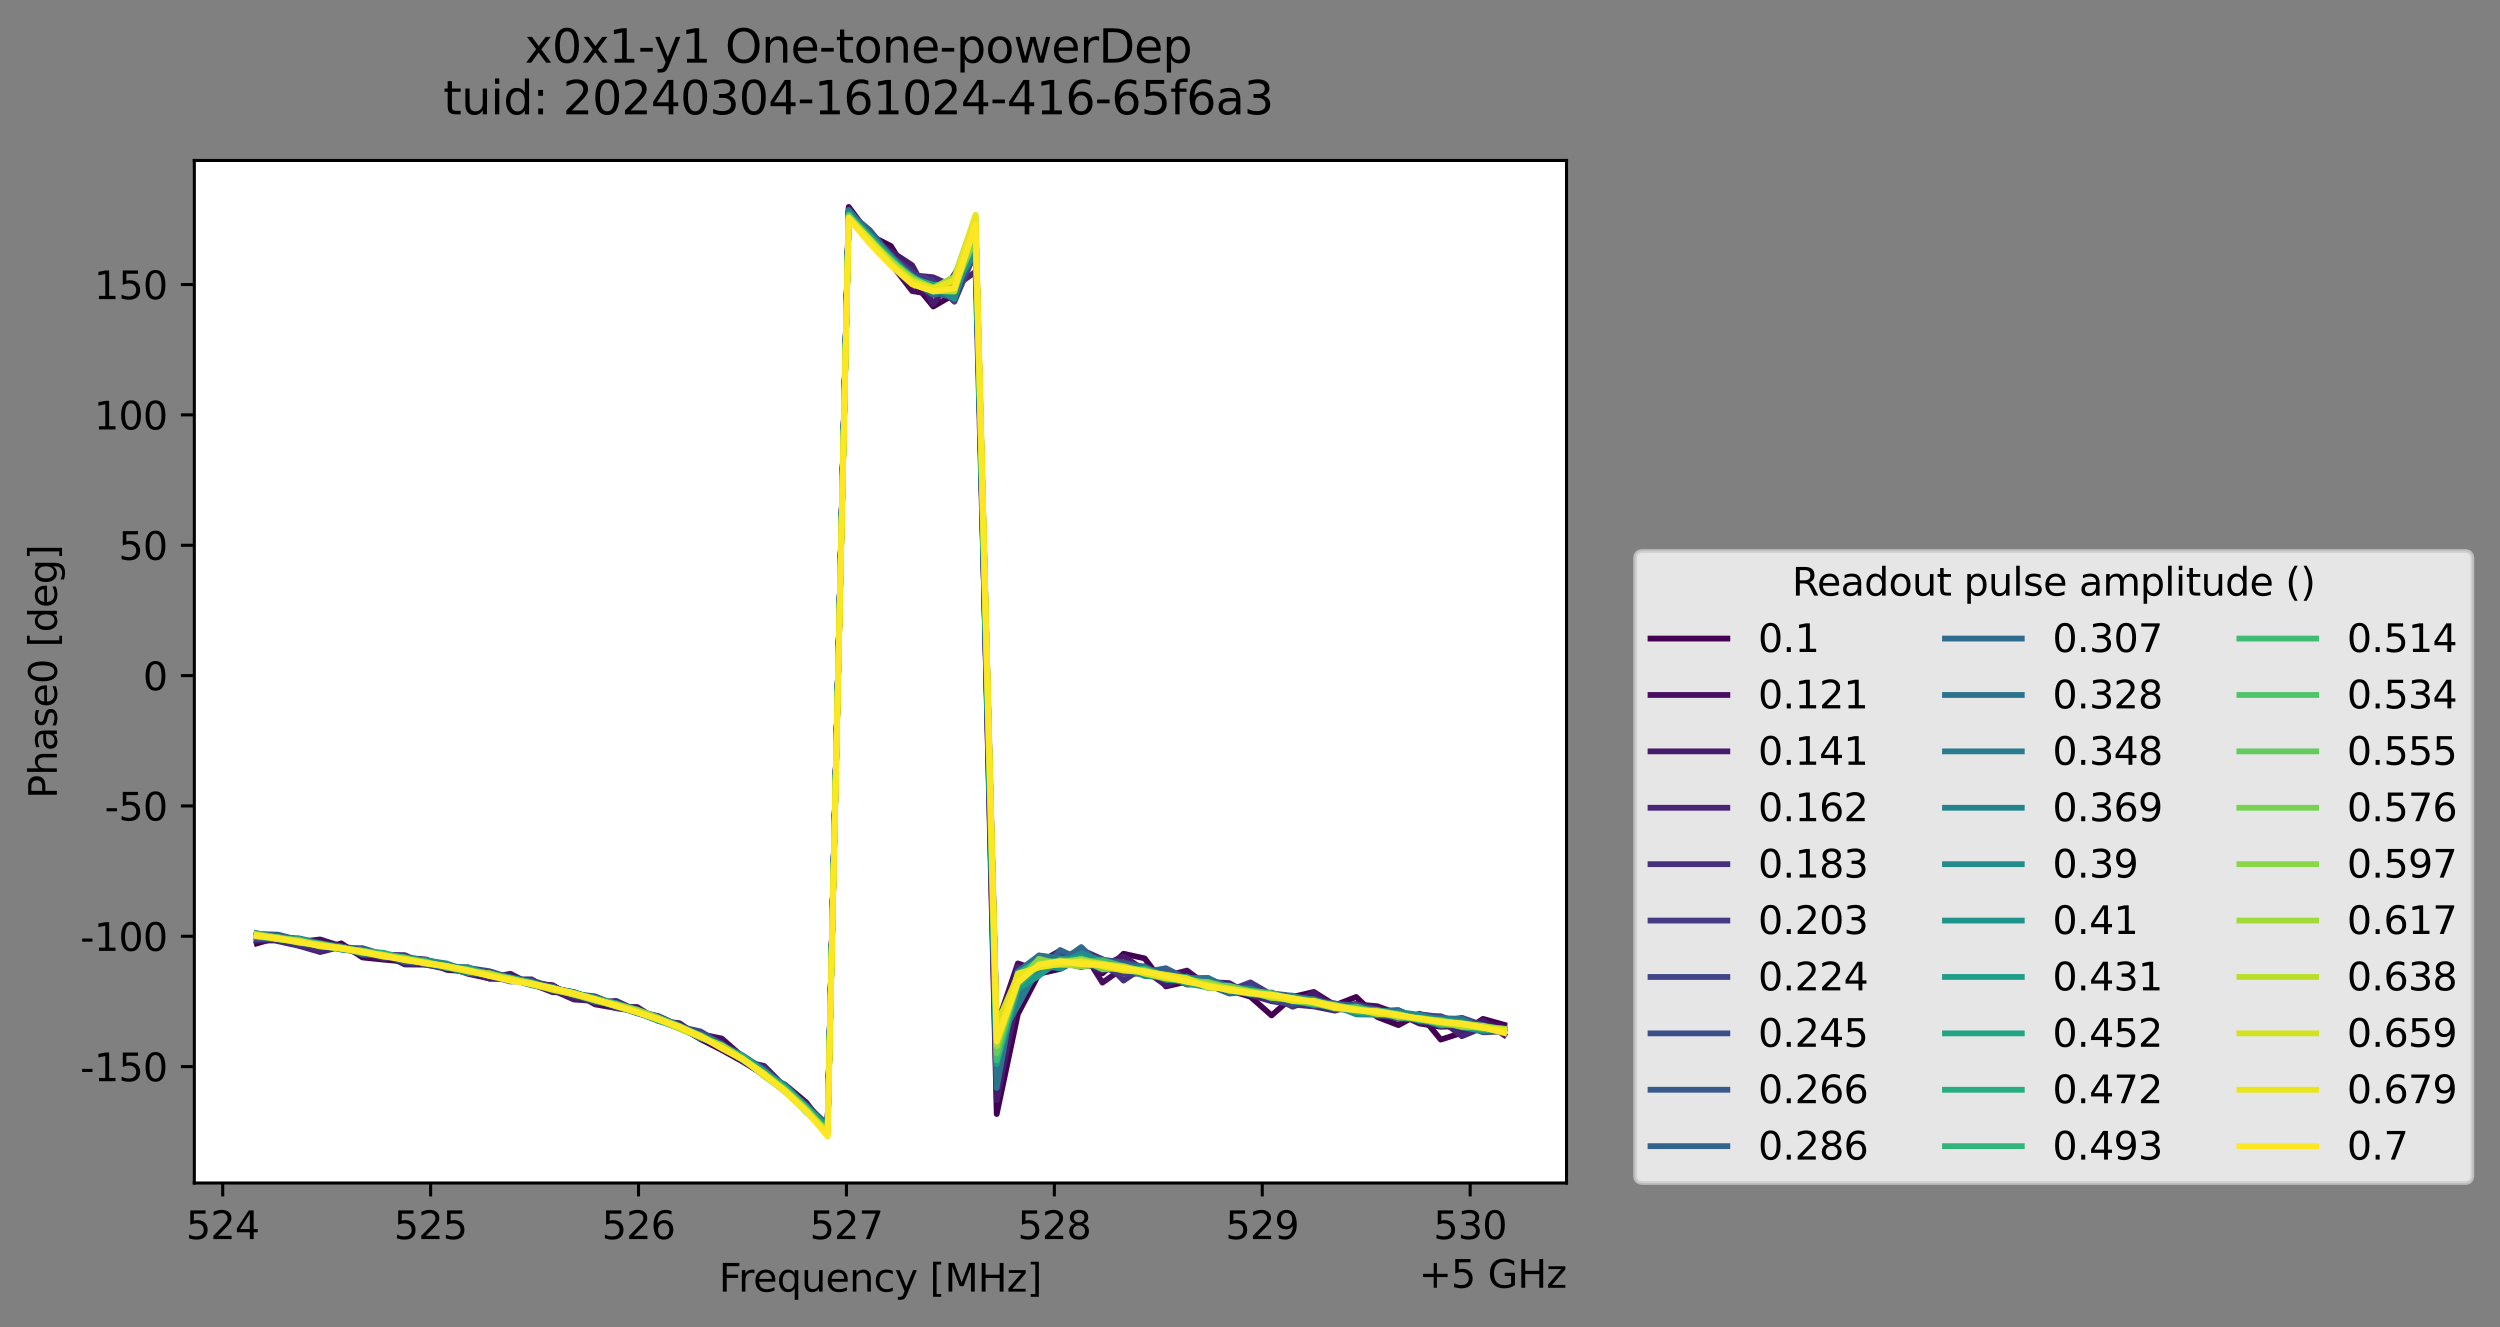 <?xml version="1.0" encoding="utf-8" standalone="no"?>
<!DOCTYPE svg PUBLIC "-//W3C//DTD SVG 1.1//EN"
  "http://www.w3.org/Graphics/SVG/1.1/DTD/svg11.dtd">
<svg xmlns:xlink="http://www.w3.org/1999/xlink" width="650.634pt" height="345.428pt" viewBox="0 0 650.634 345.428" xmlns="http://www.w3.org/2000/svg" version="1.1">
 <rect x="0" y="0" width="650.634" height="345.428" fill="#808080" stroke="none"/>
 <defs>
  <style type="text/css">*{stroke-linejoin: round; stroke-linecap: butt}</style>
 </defs>
 <g id="figure_1">
  <g id="patch_1">
   <path d="M 0 345.428 
L 650.634 345.428 
L 650.634 -0 
L 0 -0 
L 0 345.428 
z
" style="fill: none; opacity: 0"/>
  </g>
  <g id="axes_1">
   <g id="patch_2">
    <path d="M 50.573 307.872 
L 407.693 307.872 
L 407.693 41.76 
L 50.573 41.76 
z
" style="fill: #ffffff"/>
   </g>
   <g id="matplotlib.axis_1">
    <g id="xtick_1">
     <g id="line2d_1">
      <defs>
       <path id="mdd2c73a7e9" d="M 0 0 
L 0 3.5 
" style="stroke: #000000; stroke-width: 0.8"/>
      </defs>
      <g>
       <use xlink:href="#mdd2c73a7e9" x="57.962" y="307.872" style="stroke: #000000; stroke-width: 0.8"/>
      </g>
     </g>
     <g id="text_1">
      <!-- 524 -->
      <g transform="translate(48.418 322.47) scale(0.1 -0.1)">
       <defs>
        <path id="DejaVuSans-35" d="M 691 4666 
L 3169 4666 
L 3169 4134 
L 1269 4134 
L 1269 2991 
Q 1406 3038 1543 3061 
Q 1681 3084 1819 3084 
Q 2600 3084 3056 2656 
Q 3513 2228 3513 1497 
Q 3513 744 3044 326 
Q 2575 -91 1722 -91 
Q 1428 -91 1123 -41 
Q 819 9 494 109 
L 494 744 
Q 775 591 1075 516 
Q 1375 441 1709 441 
Q 2250 441 2565 725 
Q 2881 1009 2881 1497 
Q 2881 1984 2565 2268 
Q 2250 2553 1709 2553 
Q 1456 2553 1204 2497 
Q 953 2441 691 2322 
L 691 4666 
z
" transform="scale(0.016)"/>
        <path id="DejaVuSans-32" d="M 1228 531 
L 3431 531 
L 3431 0 
L 469 0 
L 469 531 
Q 828 903 1448 1529 
Q 2069 2156 2228 2338 
Q 2531 2678 2651 2914 
Q 2772 3150 2772 3378 
Q 2772 3750 2511 3984 
Q 2250 4219 1831 4219 
Q 1534 4219 1204 4116 
Q 875 4013 500 3803 
L 500 4441 
Q 881 4594 1212 4672 
Q 1544 4750 1819 4750 
Q 2544 4750 2975 4387 
Q 3406 4025 3406 3419 
Q 3406 3131 3298 2873 
Q 3191 2616 2906 2266 
Q 2828 2175 2409 1742 
Q 1991 1309 1228 531 
z
" transform="scale(0.016)"/>
        <path id="DejaVuSans-34" d="M 2419 4116 
L 825 1625 
L 2419 1625 
L 2419 4116 
z
M 2253 4666 
L 3047 4666 
L 3047 1625 
L 3713 1625 
L 3713 1100 
L 3047 1100 
L 3047 0 
L 2419 0 
L 2419 1100 
L 313 1100 
L 313 1709 
L 2253 4666 
z
" transform="scale(0.016)"/>
       </defs>
       <use xlink:href="#DejaVuSans-35"/>
       <use xlink:href="#DejaVuSans-32" x="63.623"/>
       <use xlink:href="#DejaVuSans-34" x="127.246"/>
      </g>
     </g>
    </g>
    <g id="xtick_2">
     <g id="line2d_2">
      <g>
       <use xlink:href="#mdd2c73a7e9" x="112.071" y="307.872" style="stroke: #000000; stroke-width: 0.8"/>
      </g>
     </g>
     <g id="text_2">
      <!-- 525 -->
      <g transform="translate(102.527 322.47) scale(0.1 -0.1)">
       <use xlink:href="#DejaVuSans-35"/>
       <use xlink:href="#DejaVuSans-32" x="63.623"/>
       <use xlink:href="#DejaVuSans-35" x="127.246"/>
      </g>
     </g>
    </g>
    <g id="xtick_3">
     <g id="line2d_3">
      <g>
       <use xlink:href="#mdd2c73a7e9" x="166.18" y="307.872" style="stroke: #000000; stroke-width: 0.8"/>
      </g>
     </g>
     <g id="text_3">
      <!-- 526 -->
      <g transform="translate(156.637 322.47) scale(0.1 -0.1)">
       <defs>
        <path id="DejaVuSans-36" d="M 2113 2584 
Q 1688 2584 1439 2293 
Q 1191 2003 1191 1497 
Q 1191 994 1439 701 
Q 1688 409 2113 409 
Q 2538 409 2786 701 
Q 3034 994 3034 1497 
Q 3034 2003 2786 2293 
Q 2538 2584 2113 2584 
z
M 3366 4563 
L 3366 3988 
Q 3128 4100 2886 4159 
Q 2644 4219 2406 4219 
Q 1781 4219 1451 3797 
Q 1122 3375 1075 2522 
Q 1259 2794 1537 2939 
Q 1816 3084 2150 3084 
Q 2853 3084 3261 2657 
Q 3669 2231 3669 1497 
Q 3669 778 3244 343 
Q 2819 -91 2113 -91 
Q 1303 -91 875 529 
Q 447 1150 447 2328 
Q 447 3434 972 4092 
Q 1497 4750 2381 4750 
Q 2619 4750 2861 4703 
Q 3103 4656 3366 4563 
z
" transform="scale(0.016)"/>
       </defs>
       <use xlink:href="#DejaVuSans-35"/>
       <use xlink:href="#DejaVuSans-32" x="63.623"/>
       <use xlink:href="#DejaVuSans-36" x="127.246"/>
      </g>
     </g>
    </g>
    <g id="xtick_4">
     <g id="line2d_4">
      <g>
       <use xlink:href="#mdd2c73a7e9" x="220.289" y="307.872" style="stroke: #000000; stroke-width: 0.8"/>
      </g>
     </g>
     <g id="text_4">
      <!-- 527 -->
      <g transform="translate(210.746 322.47) scale(0.1 -0.1)">
       <defs>
        <path id="DejaVuSans-37" d="M 525 4666 
L 3525 4666 
L 3525 4397 
L 1831 0 
L 1172 0 
L 2766 4134 
L 525 4134 
L 525 4666 
z
" transform="scale(0.016)"/>
       </defs>
       <use xlink:href="#DejaVuSans-35"/>
       <use xlink:href="#DejaVuSans-32" x="63.623"/>
       <use xlink:href="#DejaVuSans-37" x="127.246"/>
      </g>
     </g>
    </g>
    <g id="xtick_5">
     <g id="line2d_5">
      <g>
       <use xlink:href="#mdd2c73a7e9" x="274.399" y="307.872" style="stroke: #000000; stroke-width: 0.8"/>
      </g>
     </g>
     <g id="text_5">
      <!-- 528 -->
      <g transform="translate(264.855 322.47) scale(0.1 -0.1)">
       <defs>
        <path id="DejaVuSans-38" d="M 2034 2216 
Q 1584 2216 1326 1975 
Q 1069 1734 1069 1313 
Q 1069 891 1326 650 
Q 1584 409 2034 409 
Q 2484 409 2743 651 
Q 3003 894 3003 1313 
Q 3003 1734 2745 1975 
Q 2488 2216 2034 2216 
z
M 1403 2484 
Q 997 2584 770 2862 
Q 544 3141 544 3541 
Q 544 4100 942 4425 
Q 1341 4750 2034 4750 
Q 2731 4750 3128 4425 
Q 3525 4100 3525 3541 
Q 3525 3141 3298 2862 
Q 3072 2584 2669 2484 
Q 3125 2378 3379 2068 
Q 3634 1759 3634 1313 
Q 3634 634 3220 271 
Q 2806 -91 2034 -91 
Q 1263 -91 848 271 
Q 434 634 434 1313 
Q 434 1759 690 2068 
Q 947 2378 1403 2484 
z
M 1172 3481 
Q 1172 3119 1398 2916 
Q 1625 2713 2034 2713 
Q 2441 2713 2670 2916 
Q 2900 3119 2900 3481 
Q 2900 3844 2670 4047 
Q 2441 4250 2034 4250 
Q 1625 4250 1398 4047 
Q 1172 3844 1172 3481 
z
" transform="scale(0.016)"/>
       </defs>
       <use xlink:href="#DejaVuSans-35"/>
       <use xlink:href="#DejaVuSans-32" x="63.623"/>
       <use xlink:href="#DejaVuSans-38" x="127.246"/>
      </g>
     </g>
    </g>
    <g id="xtick_6">
     <g id="line2d_6">
      <g>
       <use xlink:href="#mdd2c73a7e9" x="328.508" y="307.872" style="stroke: #000000; stroke-width: 0.8"/>
      </g>
     </g>
     <g id="text_6">
      <!-- 529 -->
      <g transform="translate(318.964 322.47) scale(0.1 -0.1)">
       <defs>
        <path id="DejaVuSans-39" d="M 703 97 
L 703 672 
Q 941 559 1184 500 
Q 1428 441 1663 441 
Q 2288 441 2617 861 
Q 2947 1281 2994 2138 
Q 2813 1869 2534 1725 
Q 2256 1581 1919 1581 
Q 1219 1581 811 2004 
Q 403 2428 403 3163 
Q 403 3881 828 4315 
Q 1253 4750 1959 4750 
Q 2769 4750 3195 4129 
Q 3622 3509 3622 2328 
Q 3622 1225 3098 567 
Q 2575 -91 1691 -91 
Q 1453 -91 1209 -44 
Q 966 3 703 97 
z
M 1959 2075 
Q 2384 2075 2632 2365 
Q 2881 2656 2881 3163 
Q 2881 3666 2632 3958 
Q 2384 4250 1959 4250 
Q 1534 4250 1286 3958 
Q 1038 3666 1038 3163 
Q 1038 2656 1286 2365 
Q 1534 2075 1959 2075 
z
" transform="scale(0.016)"/>
       </defs>
       <use xlink:href="#DejaVuSans-35"/>
       <use xlink:href="#DejaVuSans-32" x="63.623"/>
       <use xlink:href="#DejaVuSans-39" x="127.246"/>
      </g>
     </g>
    </g>
    <g id="xtick_7">
     <g id="line2d_7">
      <g>
       <use xlink:href="#mdd2c73a7e9" x="382.617" y="307.872" style="stroke: #000000; stroke-width: 0.8"/>
      </g>
     </g>
     <g id="text_7">
      <!-- 530 -->
      <g transform="translate(373.073 322.47) scale(0.1 -0.1)">
       <defs>
        <path id="DejaVuSans-33" d="M 2597 2516 
Q 3050 2419 3304 2112 
Q 3559 1806 3559 1356 
Q 3559 666 3084 287 
Q 2609 -91 1734 -91 
Q 1441 -91 1130 -33 
Q 819 25 488 141 
L 488 750 
Q 750 597 1062 519 
Q 1375 441 1716 441 
Q 2309 441 2620 675 
Q 2931 909 2931 1356 
Q 2931 1769 2642 2001 
Q 2353 2234 1838 2234 
L 1294 2234 
L 1294 2753 
L 1863 2753 
Q 2328 2753 2575 2939 
Q 2822 3125 2822 3475 
Q 2822 3834 2567 4026 
Q 2313 4219 1838 4219 
Q 1578 4219 1281 4162 
Q 984 4106 628 3988 
L 628 4550 
Q 988 4650 1302 4700 
Q 1616 4750 1894 4750 
Q 2613 4750 3031 4423 
Q 3450 4097 3450 3541 
Q 3450 3153 3228 2886 
Q 3006 2619 2597 2516 
z
" transform="scale(0.016)"/>
        <path id="DejaVuSans-30" d="M 2034 4250 
Q 1547 4250 1301 3770 
Q 1056 3291 1056 2328 
Q 1056 1369 1301 889 
Q 1547 409 2034 409 
Q 2525 409 2770 889 
Q 3016 1369 3016 2328 
Q 3016 3291 2770 3770 
Q 2525 4250 2034 4250 
z
M 2034 4750 
Q 2819 4750 3233 4129 
Q 3647 3509 3647 2328 
Q 3647 1150 3233 529 
Q 2819 -91 2034 -91 
Q 1250 -91 836 529 
Q 422 1150 422 2328 
Q 422 3509 836 4129 
Q 1250 4750 2034 4750 
z
" transform="scale(0.016)"/>
       </defs>
       <use xlink:href="#DejaVuSans-35"/>
       <use xlink:href="#DejaVuSans-33" x="63.623"/>
       <use xlink:href="#DejaVuSans-30" x="127.246"/>
      </g>
     </g>
    </g>
    <g id="text_8">
     <!-- Frequency [MHz] -->
     <g transform="translate(187.115 336.149) scale(0.1 -0.1)">
      <defs>
       <path id="DejaVuSans-46" d="M 628 4666 
L 3309 4666 
L 3309 4134 
L 1259 4134 
L 1259 2759 
L 3109 2759 
L 3109 2228 
L 1259 2228 
L 1259 0 
L 628 0 
L 628 4666 
z
" transform="scale(0.016)"/>
       <path id="DejaVuSans-72" d="M 2631 2963 
Q 2534 3019 2420 3045 
Q 2306 3072 2169 3072 
Q 1681 3072 1420 2755 
Q 1159 2438 1159 1844 
L 1159 0 
L 581 0 
L 581 3500 
L 1159 3500 
L 1159 2956 
Q 1341 3275 1631 3429 
Q 1922 3584 2338 3584 
Q 2397 3584 2469 3576 
Q 2541 3569 2628 3553 
L 2631 2963 
z
" transform="scale(0.016)"/>
       <path id="DejaVuSans-65" d="M 3597 1894 
L 3597 1613 
L 953 1613 
Q 991 1019 1311 708 
Q 1631 397 2203 397 
Q 2534 397 2845 478 
Q 3156 559 3463 722 
L 3463 178 
Q 3153 47 2828 -22 
Q 2503 -91 2169 -91 
Q 1331 -91 842 396 
Q 353 884 353 1716 
Q 353 2575 817 3079 
Q 1281 3584 2069 3584 
Q 2775 3584 3186 3129 
Q 3597 2675 3597 1894 
z
M 3022 2063 
Q 3016 2534 2758 2815 
Q 2500 3097 2075 3097 
Q 1594 3097 1305 2825 
Q 1016 2553 972 2059 
L 3022 2063 
z
" transform="scale(0.016)"/>
       <path id="DejaVuSans-71" d="M 947 1747 
Q 947 1113 1208 752 
Q 1469 391 1925 391 
Q 2381 391 2643 752 
Q 2906 1113 2906 1747 
Q 2906 2381 2643 2742 
Q 2381 3103 1925 3103 
Q 1469 3103 1208 2742 
Q 947 2381 947 1747 
z
M 2906 525 
Q 2725 213 2448 61 
Q 2172 -91 1784 -91 
Q 1150 -91 751 415 
Q 353 922 353 1747 
Q 353 2572 751 3078 
Q 1150 3584 1784 3584 
Q 2172 3584 2448 3432 
Q 2725 3281 2906 2969 
L 2906 3500 
L 3481 3500 
L 3481 -1331 
L 2906 -1331 
L 2906 525 
z
" transform="scale(0.016)"/>
       <path id="DejaVuSans-75" d="M 544 1381 
L 544 3500 
L 1119 3500 
L 1119 1403 
Q 1119 906 1312 657 
Q 1506 409 1894 409 
Q 2359 409 2629 706 
Q 2900 1003 2900 1516 
L 2900 3500 
L 3475 3500 
L 3475 0 
L 2900 0 
L 2900 538 
Q 2691 219 2414 64 
Q 2138 -91 1772 -91 
Q 1169 -91 856 284 
Q 544 659 544 1381 
z
M 1991 3584 
L 1991 3584 
z
" transform="scale(0.016)"/>
       <path id="DejaVuSans-6e" d="M 3513 2113 
L 3513 0 
L 2938 0 
L 2938 2094 
Q 2938 2591 2744 2837 
Q 2550 3084 2163 3084 
Q 1697 3084 1428 2787 
Q 1159 2491 1159 1978 
L 1159 0 
L 581 0 
L 581 3500 
L 1159 3500 
L 1159 2956 
Q 1366 3272 1645 3428 
Q 1925 3584 2291 3584 
Q 2894 3584 3203 3211 
Q 3513 2838 3513 2113 
z
" transform="scale(0.016)"/>
       <path id="DejaVuSans-63" d="M 3122 3366 
L 3122 2828 
Q 2878 2963 2633 3030 
Q 2388 3097 2138 3097 
Q 1578 3097 1268 2742 
Q 959 2388 959 1747 
Q 959 1106 1268 751 
Q 1578 397 2138 397 
Q 2388 397 2633 464 
Q 2878 531 3122 666 
L 3122 134 
Q 2881 22 2623 -34 
Q 2366 -91 2075 -91 
Q 1284 -91 818 406 
Q 353 903 353 1747 
Q 353 2603 823 3093 
Q 1294 3584 2113 3584 
Q 2378 3584 2631 3529 
Q 2884 3475 3122 3366 
z
" transform="scale(0.016)"/>
       <path id="DejaVuSans-79" d="M 2059 -325 
Q 1816 -950 1584 -1140 
Q 1353 -1331 966 -1331 
L 506 -1331 
L 506 -850 
L 844 -850 
Q 1081 -850 1212 -737 
Q 1344 -625 1503 -206 
L 1606 56 
L 191 3500 
L 800 3500 
L 1894 763 
L 2988 3500 
L 3597 3500 
L 2059 -325 
z
" transform="scale(0.016)"/>
       <path id="DejaVuSans-20" transform="scale(0.016)"/>
       <path id="DejaVuSans-5b" d="M 550 4863 
L 1875 4863 
L 1875 4416 
L 1125 4416 
L 1125 -397 
L 1875 -397 
L 1875 -844 
L 550 -844 
L 550 4863 
z
" transform="scale(0.016)"/>
       <path id="DejaVuSans-4d" d="M 628 4666 
L 1569 4666 
L 2759 1491 
L 3956 4666 
L 4897 4666 
L 4897 0 
L 4281 0 
L 4281 4097 
L 3078 897 
L 2444 897 
L 1241 4097 
L 1241 0 
L 628 0 
L 628 4666 
z
" transform="scale(0.016)"/>
       <path id="DejaVuSans-48" d="M 628 4666 
L 1259 4666 
L 1259 2753 
L 3553 2753 
L 3553 4666 
L 4184 4666 
L 4184 0 
L 3553 0 
L 3553 2222 
L 1259 2222 
L 1259 0 
L 628 0 
L 628 4666 
z
" transform="scale(0.016)"/>
       <path id="DejaVuSans-7a" d="M 353 3500 
L 3084 3500 
L 3084 2975 
L 922 459 
L 3084 459 
L 3084 0 
L 275 0 
L 275 525 
L 2438 3041 
L 353 3041 
L 353 3500 
z
" transform="scale(0.016)"/>
       <path id="DejaVuSans-5d" d="M 1947 4863 
L 1947 -844 
L 622 -844 
L 622 -397 
L 1369 -397 
L 1369 4416 
L 622 4416 
L 622 4863 
L 1947 4863 
z
" transform="scale(0.016)"/>
      </defs>
      <use xlink:href="#DejaVuSans-46"/>
      <use xlink:href="#DejaVuSans-72" x="50.27"/>
      <use xlink:href="#DejaVuSans-65" x="89.133"/>
      <use xlink:href="#DejaVuSans-71" x="150.656"/>
      <use xlink:href="#DejaVuSans-75" x="214.133"/>
      <use xlink:href="#DejaVuSans-65" x="277.512"/>
      <use xlink:href="#DejaVuSans-6e" x="339.035"/>
      <use xlink:href="#DejaVuSans-63" x="402.414"/>
      <use xlink:href="#DejaVuSans-79" x="457.395"/>
      <use xlink:href="#DejaVuSans-20" x="516.574"/>
      <use xlink:href="#DejaVuSans-5b" x="548.361"/>
      <use xlink:href="#DejaVuSans-4d" x="587.375"/>
      <use xlink:href="#DejaVuSans-48" x="673.654"/>
      <use xlink:href="#DejaVuSans-7a" x="748.85"/>
      <use xlink:href="#DejaVuSans-5d" x="801.34"/>
     </g>
    </g>
    <g id="text_9">
     <!-- +5 GHz -->
     <g transform="translate(369.256 335.149) scale(0.1 -0.1)">
      <defs>
       <path id="DejaVuSans-2b" d="M 2944 4013 
L 2944 2272 
L 4684 2272 
L 4684 1741 
L 2944 1741 
L 2944 0 
L 2419 0 
L 2419 1741 
L 678 1741 
L 678 2272 
L 2419 2272 
L 2419 4013 
L 2944 4013 
z
" transform="scale(0.016)"/>
       <path id="DejaVuSans-47" d="M 3809 666 
L 3809 1919 
L 2778 1919 
L 2778 2438 
L 4434 2438 
L 4434 434 
Q 4069 175 3628 42 
Q 3188 -91 2688 -91 
Q 1594 -91 976 548 
Q 359 1188 359 2328 
Q 359 3472 976 4111 
Q 1594 4750 2688 4750 
Q 3144 4750 3555 4637 
Q 3966 4525 4313 4306 
L 4313 3634 
Q 3963 3931 3569 4081 
Q 3175 4231 2741 4231 
Q 1884 4231 1454 3753 
Q 1025 3275 1025 2328 
Q 1025 1384 1454 906 
Q 1884 428 2741 428 
Q 3075 428 3337 486 
Q 3600 544 3809 666 
z
" transform="scale(0.016)"/>
      </defs>
      <use xlink:href="#DejaVuSans-2b"/>
      <use xlink:href="#DejaVuSans-35" x="83.789"/>
      <use xlink:href="#DejaVuSans-20" x="147.412"/>
      <use xlink:href="#DejaVuSans-47" x="179.199"/>
      <use xlink:href="#DejaVuSans-48" x="256.689"/>
      <use xlink:href="#DejaVuSans-7a" x="331.885"/>
     </g>
    </g>
   </g>
   <g id="matplotlib.axis_2">
    <g id="ytick_1">
     <g id="line2d_8">
      <defs>
       <path id="m5afe72e5d3" d="M 0 0 
L -3.5 0 
" style="stroke: #000000; stroke-width: 0.8"/>
      </defs>
      <g>
       <use xlink:href="#m5afe72e5d3" x="50.573" y="277.59" style="stroke: #000000; stroke-width: 0.8"/>
      </g>
     </g>
     <g id="text_10">
      <!-- -150 -->
      <g transform="translate(20.878 281.389) scale(0.1 -0.1)">
       <defs>
        <path id="DejaVuSans-2d" d="M 313 2009 
L 1997 2009 
L 1997 1497 
L 313 1497 
L 313 2009 
z
" transform="scale(0.016)"/>
        <path id="DejaVuSans-31" d="M 794 531 
L 1825 531 
L 1825 4091 
L 703 3866 
L 703 4441 
L 1819 4666 
L 2450 4666 
L 2450 531 
L 3481 531 
L 3481 0 
L 794 0 
L 794 531 
z
" transform="scale(0.016)"/>
       </defs>
       <use xlink:href="#DejaVuSans-2d"/>
       <use xlink:href="#DejaVuSans-31" x="36.084"/>
       <use xlink:href="#DejaVuSans-35" x="99.707"/>
       <use xlink:href="#DejaVuSans-30" x="163.33"/>
      </g>
     </g>
    </g>
    <g id="ytick_2">
     <g id="line2d_9">
      <g>
       <use xlink:href="#m5afe72e5d3" x="50.573" y="243.668" style="stroke: #000000; stroke-width: 0.8"/>
      </g>
     </g>
     <g id="text_11">
      <!-- -100 -->
      <g transform="translate(20.878 247.467) scale(0.1 -0.1)">
       <use xlink:href="#DejaVuSans-2d"/>
       <use xlink:href="#DejaVuSans-31" x="36.084"/>
       <use xlink:href="#DejaVuSans-30" x="99.707"/>
       <use xlink:href="#DejaVuSans-30" x="163.33"/>
      </g>
     </g>
    </g>
    <g id="ytick_3">
     <g id="line2d_10">
      <g>
       <use xlink:href="#m5afe72e5d3" x="50.573" y="209.745" style="stroke: #000000; stroke-width: 0.8"/>
      </g>
     </g>
     <g id="text_12">
      <!-- -50 -->
      <g transform="translate(27.241 213.544) scale(0.1 -0.1)">
       <use xlink:href="#DejaVuSans-2d"/>
       <use xlink:href="#DejaVuSans-35" x="36.084"/>
       <use xlink:href="#DejaVuSans-30" x="99.707"/>
      </g>
     </g>
    </g>
    <g id="ytick_4">
     <g id="line2d_11">
      <g>
       <use xlink:href="#m5afe72e5d3" x="50.573" y="175.823" style="stroke: #000000; stroke-width: 0.8"/>
      </g>
     </g>
     <g id="text_13">
      <!-- 0 -->
      <g transform="translate(37.211 179.622) scale(0.1 -0.1)">
       <use xlink:href="#DejaVuSans-30"/>
      </g>
     </g>
    </g>
    <g id="ytick_5">
     <g id="line2d_12">
      <g>
       <use xlink:href="#m5afe72e5d3" x="50.573" y="141.9" style="stroke: #000000; stroke-width: 0.8"/>
      </g>
     </g>
     <g id="text_14">
      <!-- 50 -->
      <g transform="translate(30.848 145.7) scale(0.1 -0.1)">
       <use xlink:href="#DejaVuSans-35"/>
       <use xlink:href="#DejaVuSans-30" x="63.623"/>
      </g>
     </g>
    </g>
    <g id="ytick_6">
     <g id="line2d_13">
      <g>
       <use xlink:href="#m5afe72e5d3" x="50.573" y="107.978" style="stroke: #000000; stroke-width: 0.8"/>
      </g>
     </g>
     <g id="text_15">
      <!-- 100 -->
      <g transform="translate(24.486 111.777) scale(0.1 -0.1)">
       <use xlink:href="#DejaVuSans-31"/>
       <use xlink:href="#DejaVuSans-30" x="63.623"/>
       <use xlink:href="#DejaVuSans-30" x="127.246"/>
      </g>
     </g>
    </g>
    <g id="ytick_7">
     <g id="line2d_14">
      <g>
       <use xlink:href="#m5afe72e5d3" x="50.573" y="74.056" style="stroke: #000000; stroke-width: 0.8"/>
      </g>
     </g>
     <g id="text_16">
      <!-- 150 -->
      <g transform="translate(24.486 77.855) scale(0.1 -0.1)">
       <use xlink:href="#DejaVuSans-31"/>
       <use xlink:href="#DejaVuSans-35" x="63.623"/>
       <use xlink:href="#DejaVuSans-30" x="127.246"/>
      </g>
     </g>
    </g>
    <g id="text_17">
     <!-- Phase0 [deg] -->
     <g transform="translate(14.798 207.842) rotate(-90) scale(0.1 -0.1)">
      <defs>
       <path id="DejaVuSans-50" d="M 1259 4147 
L 1259 2394 
L 2053 2394 
Q 2494 2394 2734 2622 
Q 2975 2850 2975 3272 
Q 2975 3691 2734 3919 
Q 2494 4147 2053 4147 
L 1259 4147 
z
M 628 4666 
L 2053 4666 
Q 2838 4666 3239 4311 
Q 3641 3956 3641 3272 
Q 3641 2581 3239 2228 
Q 2838 1875 2053 1875 
L 1259 1875 
L 1259 0 
L 628 0 
L 628 4666 
z
" transform="scale(0.016)"/>
       <path id="DejaVuSans-68" d="M 3513 2113 
L 3513 0 
L 2938 0 
L 2938 2094 
Q 2938 2591 2744 2837 
Q 2550 3084 2163 3084 
Q 1697 3084 1428 2787 
Q 1159 2491 1159 1978 
L 1159 0 
L 581 0 
L 581 4863 
L 1159 4863 
L 1159 2956 
Q 1366 3272 1645 3428 
Q 1925 3584 2291 3584 
Q 2894 3584 3203 3211 
Q 3513 2838 3513 2113 
z
" transform="scale(0.016)"/>
       <path id="DejaVuSans-61" d="M 2194 1759 
Q 1497 1759 1228 1600 
Q 959 1441 959 1056 
Q 959 750 1161 570 
Q 1363 391 1709 391 
Q 2188 391 2477 730 
Q 2766 1069 2766 1631 
L 2766 1759 
L 2194 1759 
z
M 3341 1997 
L 3341 0 
L 2766 0 
L 2766 531 
Q 2569 213 2275 61 
Q 1981 -91 1556 -91 
Q 1019 -91 701 211 
Q 384 513 384 1019 
Q 384 1609 779 1909 
Q 1175 2209 1959 2209 
L 2766 2209 
L 2766 2266 
Q 2766 2663 2505 2880 
Q 2244 3097 1772 3097 
Q 1472 3097 1187 3025 
Q 903 2953 641 2809 
L 641 3341 
Q 956 3463 1253 3523 
Q 1550 3584 1831 3584 
Q 2591 3584 2966 3190 
Q 3341 2797 3341 1997 
z
" transform="scale(0.016)"/>
       <path id="DejaVuSans-73" d="M 2834 3397 
L 2834 2853 
Q 2591 2978 2328 3040 
Q 2066 3103 1784 3103 
Q 1356 3103 1142 2972 
Q 928 2841 928 2578 
Q 928 2378 1081 2264 
Q 1234 2150 1697 2047 
L 1894 2003 
Q 2506 1872 2764 1633 
Q 3022 1394 3022 966 
Q 3022 478 2636 193 
Q 2250 -91 1575 -91 
Q 1294 -91 989 -36 
Q 684 19 347 128 
L 347 722 
Q 666 556 975 473 
Q 1284 391 1588 391 
Q 1994 391 2212 530 
Q 2431 669 2431 922 
Q 2431 1156 2273 1281 
Q 2116 1406 1581 1522 
L 1381 1569 
Q 847 1681 609 1914 
Q 372 2147 372 2553 
Q 372 3047 722 3315 
Q 1072 3584 1716 3584 
Q 2034 3584 2315 3537 
Q 2597 3491 2834 3397 
z
" transform="scale(0.016)"/>
       <path id="DejaVuSans-64" d="M 2906 2969 
L 2906 4863 
L 3481 4863 
L 3481 0 
L 2906 0 
L 2906 525 
Q 2725 213 2448 61 
Q 2172 -91 1784 -91 
Q 1150 -91 751 415 
Q 353 922 353 1747 
Q 353 2572 751 3078 
Q 1150 3584 1784 3584 
Q 2172 3584 2448 3432 
Q 2725 3281 2906 2969 
z
M 947 1747 
Q 947 1113 1208 752 
Q 1469 391 1925 391 
Q 2381 391 2643 752 
Q 2906 1113 2906 1747 
Q 2906 2381 2643 2742 
Q 2381 3103 1925 3103 
Q 1469 3103 1208 2742 
Q 947 2381 947 1747 
z
" transform="scale(0.016)"/>
       <path id="DejaVuSans-67" d="M 2906 1791 
Q 2906 2416 2648 2759 
Q 2391 3103 1925 3103 
Q 1463 3103 1205 2759 
Q 947 2416 947 1791 
Q 947 1169 1205 825 
Q 1463 481 1925 481 
Q 2391 481 2648 825 
Q 2906 1169 2906 1791 
z
M 3481 434 
Q 3481 -459 3084 -895 
Q 2688 -1331 1869 -1331 
Q 1566 -1331 1297 -1286 
Q 1028 -1241 775 -1147 
L 775 -588 
Q 1028 -725 1275 -790 
Q 1522 -856 1778 -856 
Q 2344 -856 2625 -561 
Q 2906 -266 2906 331 
L 2906 616 
Q 2728 306 2450 153 
Q 2172 0 1784 0 
Q 1141 0 747 490 
Q 353 981 353 1791 
Q 353 2603 747 3093 
Q 1141 3584 1784 3584 
Q 2172 3584 2450 3431 
Q 2728 3278 2906 2969 
L 2906 3500 
L 3481 3500 
L 3481 434 
z
" transform="scale(0.016)"/>
      </defs>
      <use xlink:href="#DejaVuSans-50"/>
      <use xlink:href="#DejaVuSans-68" x="60.303"/>
      <use xlink:href="#DejaVuSans-61" x="123.682"/>
      <use xlink:href="#DejaVuSans-73" x="184.961"/>
      <use xlink:href="#DejaVuSans-65" x="237.061"/>
      <use xlink:href="#DejaVuSans-30" x="298.584"/>
      <use xlink:href="#DejaVuSans-20" x="362.207"/>
      <use xlink:href="#DejaVuSans-5b" x="393.994"/>
      <use xlink:href="#DejaVuSans-64" x="433.008"/>
      <use xlink:href="#DejaVuSans-65" x="496.484"/>
      <use xlink:href="#DejaVuSans-67" x="558.008"/>
      <use xlink:href="#DejaVuSans-5d" x="621.484"/>
     </g>
    </g>
   </g>
   <g id="line2d_15">
    <path d="M 66.806 245.539 
L 72.309 243.946 
L 77.811 246.057 
L 83.314 247.257 
L 88.817 245.51 
L 94.319 249.179 
L 99.822 249.745 
L 105.325 250.264 
L 110.827 249.929 
L 116.33 252.426 
L 121.832 252.858 
L 127.335 254.679 
L 132.838 254.672 
L 138.34 255.875 
L 143.843 256.399 
L 149.345 259.698 
L 154.848 259.726 
L 160.351 261.731 
L 165.853 262.808 
L 171.356 265.094 
L 176.859 267.139 
L 182.361 270.471 
L 187.864 273.275 
L 193.366 276.335 
L 198.869 279.769 
L 204.372 282.351 
L 209.874 286.954 
L 215.377 294.327 
L 220.88 53.856 
L 226.382 61.219 
L 231.885 64.048 
L 237.387 73.061 
L 242.89 79.765 
L 248.393 76.577 
L 253.895 61.782 
L 259.398 289.934 
L 264.9 263.912 
L 270.403 253.414 
L 275.906 252.168 
L 281.408 249.352 
L 286.911 253.321 
L 292.414 248.206 
L 297.916 249.43 
L 303.419 256.724 
L 308.921 255.458 
L 314.424 254.653 
L 319.927 257.746 
L 325.429 259.406 
L 330.932 264.27 
L 336.435 259.441 
L 341.937 258.158 
L 347.44 261.612 
L 352.942 259.459 
L 358.445 264.685 
L 363.948 266.8 
L 369.45 263.829 
L 374.953 270.566 
L 380.455 268.794 
L 385.958 265.16 
L 391.461 266.705 
" clip-path="url(#pf5436e4089)" style="fill: none; stroke: #440154; stroke-width: 1.5; stroke-linecap: square"/>
   </g>
   <g id="line2d_16">
    <path d="M 66.806 243.573 
L 72.309 243.574 
L 77.811 245.11 
L 83.314 244.49 
L 88.817 246.26 
L 94.319 248.662 
L 99.822 249.656 
L 105.325 249.244 
L 110.827 249.706 
L 116.33 251.535 
L 121.832 253.455 
L 127.335 254.634 
L 132.838 254.241 
L 138.34 256.086 
L 143.843 258.228 
L 149.345 258.231 
L 154.848 261.393 
L 160.351 262.351 
L 165.853 262.731 
L 171.356 265.266 
L 176.859 267.133 
L 182.361 269.166 
L 187.864 270.284 
L 193.366 275.121 
L 198.869 279.62 
L 204.372 282.57 
L 209.874 287.787 
L 215.377 293.165 
L 220.88 54.157 
L 226.382 61.674 
L 231.885 68.612 
L 237.387 75.747 
L 242.89 76.682 
L 248.393 72.83 
L 253.895 59.035 
L 259.398 266.98 
L 264.9 250.731 
L 270.403 252.599 
L 275.906 249.748 
L 281.408 246.97 
L 286.911 255.736 
L 292.414 251.874 
L 297.916 253.248 
L 303.419 253.981 
L 308.921 252.594 
L 314.424 256.652 
L 319.927 256.67 
L 325.429 258.928 
L 330.932 258.301 
L 336.435 261.212 
L 341.937 259.159 
L 347.44 261.629 
L 352.942 261.371 
L 358.445 261.873 
L 363.948 263.861 
L 369.45 266.39 
L 374.953 267.233 
L 380.455 267.008 
L 385.958 266.344 
L 391.461 267.155 
" clip-path="url(#pf5436e4089)" style="fill: none; stroke: #470d60; stroke-width: 1.5; stroke-linecap: square"/>
   </g>
   <g id="line2d_17">
    <path d="M 66.806 244.808 
L 72.309 244.761 
L 77.811 245.177 
L 83.314 245.559 
L 88.817 246.673 
L 94.319 247.941 
L 99.822 248.314 
L 105.325 251.007 
L 110.827 251.065 
L 116.33 252.188 
L 121.832 251.78 
L 127.335 254.502 
L 132.838 253.416 
L 138.34 256.29 
L 143.843 257.689 
L 149.345 260.139 
L 154.848 260.515 
L 160.351 262.029 
L 165.853 262.072 
L 171.356 265.67 
L 176.859 266.295 
L 182.361 270.071 
L 187.864 272.882 
L 193.366 276.201 
L 198.869 277.404 
L 204.372 282.962 
L 209.874 287.787 
L 215.377 293.824 
L 220.88 54.816 
L 226.382 61.838 
L 231.885 65.413 
L 237.387 69.03 
L 242.89 79.174 
L 248.393 71.395 
L 253.895 62.23 
L 259.398 286.313 
L 264.9 258.993 
L 270.403 250.53 
L 275.906 247.404 
L 281.408 251.356 
L 286.911 251.262 
L 292.414 248.883 
L 297.916 252.52 
L 303.419 256.458 
L 308.921 254.282 
L 314.424 256.366 
L 319.927 257.319 
L 325.429 258.616 
L 330.932 259.239 
L 336.435 260.975 
L 341.937 258.348 
L 347.44 262.669 
L 352.942 262.039 
L 358.445 264.092 
L 363.948 263.378 
L 369.45 265.379 
L 374.953 266.294 
L 380.455 268.495 
L 385.958 265.622 
L 391.461 269.382 
" clip-path="url(#pf5436e4089)" style="fill: none; stroke: #481a6c; stroke-width: 1.5; stroke-linecap: square"/>
   </g>
   <g id="line2d_18">
    <path d="M 66.806 243.047 
L 72.309 244.955 
L 77.811 246.169 
L 83.314 247.78 
L 88.817 246.385 
L 94.319 247.051 
L 99.822 248.469 
L 105.325 248.581 
L 110.827 250.98 
L 116.33 251.489 
L 121.832 252.592 
L 127.335 254.655 
L 132.838 254.884 
L 138.34 254.874 
L 143.843 258.103 
L 149.345 258.367 
L 154.848 260.901 
L 160.351 260.478 
L 165.853 263.044 
L 171.356 264.546 
L 176.859 267.264 
L 182.361 270.038 
L 187.864 272.376 
L 193.366 275.81 
L 198.869 277.895 
L 204.372 283.35 
L 209.874 287.573 
L 215.377 294.203 
L 220.88 54.77 
L 226.382 61.304 
L 231.885 66.264 
L 237.387 71.602 
L 242.89 72.158 
L 248.393 74.666 
L 253.895 70.714 
L 259.398 277.119 
L 264.9 251.693 
L 270.403 253.603 
L 275.906 250.627 
L 281.408 250.419 
L 286.911 252.612 
L 292.414 251.13 
L 297.916 253.854 
L 303.419 254.116 
L 308.921 256.186 
L 314.424 255.571 
L 319.927 255.849 
L 325.429 258.968 
L 330.932 260.576 
L 336.435 261.431 
L 341.937 261.938 
L 347.44 263.037 
L 352.942 261.275 
L 358.445 263.226 
L 363.948 262.909 
L 369.45 265.273 
L 374.953 265.403 
L 380.455 269.683 
L 385.958 267.397 
L 391.461 268.064 
" clip-path="url(#pf5436e4089)" style="fill: none; stroke: #482576; stroke-width: 1.5; stroke-linecap: square"/>
   </g>
   <g id="line2d_19">
    <path d="M 66.806 243.016 
L 72.309 244.565 
L 77.811 245.904 
L 83.314 246.827 
L 88.817 246.276 
L 94.319 247.908 
L 99.822 249.358 
L 105.325 249.129 
L 110.827 249.934 
L 116.33 251.04 
L 121.832 252.683 
L 127.335 252.974 
L 132.838 254.58 
L 138.34 256.04 
L 143.843 256.585 
L 149.345 259.384 
L 154.848 259.886 
L 160.351 262.407 
L 165.853 263.175 
L 171.356 265.226 
L 176.859 267.15 
L 182.361 269.313 
L 187.864 272.732 
L 193.366 275.539 
L 198.869 278.719 
L 204.372 282.961 
L 209.874 287.37 
L 215.377 292.994 
L 220.88 55.176 
L 226.382 61.947 
L 231.885 66.648 
L 237.387 70.582 
L 242.89 75.654 
L 248.393 72.644 
L 253.895 59.166 
L 259.398 275.751 
L 264.9 259.623 
L 270.403 248.968 
L 275.906 250.55 
L 281.408 247.191 
L 286.911 249.627 
L 292.414 255.203 
L 297.916 251.447 
L 303.419 254.676 
L 308.921 254.901 
L 314.424 255.74 
L 319.927 256.697 
L 325.429 258.817 
L 330.932 259.316 
L 336.435 262.016 
L 341.937 259.926 
L 347.44 261.856 
L 352.942 262.505 
L 358.445 264.044 
L 363.948 265.079 
L 369.45 264.563 
L 374.953 264.481 
L 380.455 266.546 
L 385.958 267.479 
L 391.461 267.886 
" clip-path="url(#pf5436e4089)" style="fill: none; stroke: #46307e; stroke-width: 1.5; stroke-linecap: square"/>
   </g>
   <g id="line2d_20">
    <path d="M 66.806 244.505 
L 72.309 244.072 
L 77.811 245.001 
L 83.314 246.044 
L 88.817 246.649 
L 94.319 247.714 
L 99.822 248.854 
L 105.325 248.814 
L 110.827 250.924 
L 116.33 251.343 
L 121.832 252.771 
L 127.335 253.987 
L 132.838 255.441 
L 138.34 255.199 
L 143.843 256.81 
L 149.345 259.013 
L 154.848 260.484 
L 160.351 261.4 
L 165.853 263.432 
L 171.356 264.435 
L 176.859 266.956 
L 182.361 270.058 
L 187.864 272.222 
L 193.366 275.144 
L 198.869 278.177 
L 204.372 282.875 
L 209.874 288.106 
L 215.377 292.578 
L 220.88 55.27 
L 226.382 62.005 
L 231.885 66.592 
L 237.387 71.243 
L 242.89 73.208 
L 248.393 78.53 
L 253.895 65.439 
L 259.398 271.18 
L 264.9 257.42 
L 270.403 248.712 
L 275.906 249.6 
L 281.408 250.258 
L 286.911 251.832 
L 292.414 253.437 
L 297.916 253.381 
L 303.419 254.423 
L 308.921 255.156 
L 314.424 256.09 
L 319.927 257.798 
L 325.429 255.662 
L 330.932 258.873 
L 336.435 260.422 
L 341.937 261.116 
L 347.44 262.381 
L 352.942 261.562 
L 358.445 262.652 
L 363.948 265.167 
L 369.45 264.832 
L 374.953 265.891 
L 380.455 264.884 
L 385.958 266.84 
L 391.461 268.356 
" clip-path="url(#pf5436e4089)" style="fill: none; stroke: #443b84; stroke-width: 1.5; stroke-linecap: square"/>
   </g>
   <g id="line2d_21">
    <path d="M 66.806 244.287 
L 72.309 244.493 
L 77.811 244.846 
L 83.314 246.325 
L 88.817 246.333 
L 94.319 247.72 
L 99.822 248.751 
L 105.325 250.197 
L 110.827 250.335 
L 116.33 251.313 
L 121.832 251.931 
L 127.335 252.747 
L 132.838 254.471 
L 138.34 255.898 
L 143.843 257.347 
L 149.345 258.642 
L 154.848 260.851 
L 160.351 261.149 
L 165.853 262.842 
L 171.356 265.126 
L 176.859 267.228 
L 182.361 268.434 
L 187.864 271.857 
L 193.366 275.562 
L 198.869 279.594 
L 204.372 283.414 
L 209.874 288.929 
L 215.377 292.772 
L 220.88 55.335 
L 226.382 61.043 
L 231.885 67.141 
L 237.387 72.329 
L 242.89 74.391 
L 248.393 77.148 
L 253.895 58.497 
L 259.398 278.123 
L 264.9 257.24 
L 270.403 249.652 
L 275.906 248.833 
L 281.408 250.216 
L 286.911 250.68 
L 292.414 252.868 
L 297.916 252.644 
L 303.419 253.321 
L 308.921 256.224 
L 314.424 256.253 
L 319.927 257.67 
L 325.429 256.793 
L 330.932 260.217 
L 336.435 261.504 
L 341.937 260.007 
L 347.44 262.644 
L 352.942 262.281 
L 358.445 262.923 
L 363.948 265.089 
L 369.45 263.945 
L 374.953 264.66 
L 380.455 266.634 
L 385.958 268.666 
L 391.461 268.424 
" clip-path="url(#pf5436e4089)" style="fill: none; stroke: #404588; stroke-width: 1.5; stroke-linecap: square"/>
   </g>
   <g id="line2d_22">
    <path d="M 66.806 243.322 
L 72.309 244.109 
L 77.811 245.208 
L 83.314 245.716 
L 88.817 246.358 
L 94.319 248.433 
L 99.822 248.266 
L 105.325 249.592 
L 110.827 251.089 
L 116.33 251.835 
L 121.832 251.764 
L 127.335 253.93 
L 132.838 254.671 
L 138.34 255.815 
L 143.843 257.824 
L 149.345 258.677 
L 154.848 259.292 
L 160.351 261.529 
L 165.853 263.44 
L 171.356 265.078 
L 176.859 267.158 
L 182.361 270.04 
L 187.864 272.102 
L 193.366 275.062 
L 198.869 278.525 
L 204.372 283.71 
L 209.874 287.726 
L 215.377 293.481 
L 220.88 54.929 
L 226.382 60.762 
L 231.885 66.42 
L 237.387 73.04 
L 242.89 74.918 
L 248.393 75.938 
L 253.895 66.061 
L 259.398 272.485 
L 264.9 259.7 
L 270.403 252.892 
L 275.906 251.002 
L 281.408 248.708 
L 286.911 249.751 
L 292.414 250.484 
L 297.916 251.738 
L 303.419 254.1 
L 308.921 255.028 
L 314.424 254.976 
L 319.927 256.643 
L 325.429 257.89 
L 330.932 258.996 
L 336.435 261.152 
L 341.937 260.391 
L 347.44 261.139 
L 352.942 262.698 
L 358.445 263.925 
L 363.948 264.023 
L 369.45 265.418 
L 374.953 266.483 
L 380.455 265.301 
L 385.958 267.739 
L 391.461 267.806 
" clip-path="url(#pf5436e4089)" style="fill: none; stroke: #3c4f8a; stroke-width: 1.5; stroke-linecap: square"/>
   </g>
   <g id="line2d_23">
    <path d="M 66.806 243.058 
L 72.309 243.238 
L 77.811 244.653 
L 83.314 246.312 
L 88.817 246.804 
L 94.319 246.748 
L 99.822 248.443 
L 105.325 250.411 
L 110.827 250.587 
L 116.33 251.828 
L 121.832 252.08 
L 127.335 253.703 
L 132.838 254.771 
L 138.34 255.712 
L 143.843 257.003 
L 149.345 258.56 
L 154.848 259.835 
L 160.351 261.399 
L 165.853 262.93 
L 171.356 265.472 
L 176.859 267.497 
L 182.361 270.291 
L 187.864 271.856 
L 193.366 274.727 
L 198.869 278.378 
L 204.372 283.435 
L 209.874 288.301 
L 215.377 292.945 
L 220.88 55.352 
L 226.382 59.897 
L 231.885 66.676 
L 237.387 71.791 
L 242.89 76.154 
L 248.393 77.514 
L 253.895 59.885 
L 259.398 268.647 
L 264.9 256.684 
L 270.403 253.176 
L 275.906 250.357 
L 281.408 251.712 
L 286.911 250.106 
L 292.414 250.804 
L 297.916 251.629 
L 303.419 254.12 
L 308.921 255.133 
L 314.424 255.774 
L 319.927 256.827 
L 325.429 257.978 
L 330.932 258.51 
L 336.435 259.182 
L 341.937 260.933 
L 347.44 261.208 
L 352.942 261.69 
L 358.445 263.456 
L 363.948 263.944 
L 369.45 265.386 
L 374.953 266.979 
L 380.455 266.388 
L 385.958 266.802 
L 391.461 268.056 
" clip-path="url(#pf5436e4089)" style="fill: none; stroke: #38598c; stroke-width: 1.5; stroke-linecap: square"/>
   </g>
   <g id="line2d_24">
    <path d="M 66.806 243.212 
L 72.309 243.997 
L 77.811 245.442 
L 83.314 245.992 
L 88.817 246.641 
L 94.319 247.315 
L 99.822 248.55 
L 105.325 249.577 
L 110.827 250.155 
L 116.33 251.364 
L 121.832 252.882 
L 127.335 253.38 
L 132.838 254.387 
L 138.34 255.89 
L 143.843 257.232 
L 149.345 258.232 
L 154.848 259.975 
L 160.351 261.875 
L 165.853 262.927 
L 171.356 265.547 
L 176.859 267.429 
L 182.361 270.218 
L 187.864 272.147 
L 193.366 275.805 
L 198.869 279.224 
L 204.372 282.399 
L 209.874 288.01 
L 215.377 293.698 
L 220.88 55.763 
L 226.382 61.344 
L 231.885 67.672 
L 237.387 73.103 
L 242.89 76.754 
L 248.393 75.884 
L 253.895 64.839 
L 259.398 276.786 
L 264.9 256.721 
L 270.403 253.921 
L 275.906 247.248 
L 281.408 249.839 
L 286.911 251.804 
L 292.414 251.609 
L 297.916 252.99 
L 303.419 251.975 
L 308.921 254.758 
L 314.424 256.344 
L 319.927 258.591 
L 325.429 258.011 
L 330.932 259.166 
L 336.435 259.972 
L 341.937 260.663 
L 347.44 261.83 
L 352.942 262.218 
L 358.445 264.323 
L 363.948 264.392 
L 369.45 265.155 
L 374.953 266.091 
L 380.455 266.11 
L 385.958 267.261 
L 391.461 268.414 
" clip-path="url(#pf5436e4089)" style="fill: none; stroke: #33628d; stroke-width: 1.5; stroke-linecap: square"/>
   </g>
   <g id="line2d_25">
    <path d="M 66.806 243.46 
L 72.309 243.805 
L 77.811 245.364 
L 83.314 246.025 
L 88.817 246.397 
L 94.319 248.319 
L 99.822 248.675 
L 105.325 249.643 
L 110.827 250.027 
L 116.33 250.957 
L 121.832 252.851 
L 127.335 253.5 
L 132.838 254.83 
L 138.34 255.686 
L 143.843 257.342 
L 149.345 258.508 
L 154.848 260.209 
L 160.351 261.779 
L 165.853 263.559 
L 171.356 264.965 
L 176.859 267.519 
L 182.361 269.101 
L 187.864 271.636 
L 193.366 275.749 
L 198.869 279.079 
L 204.372 283.085 
L 209.874 288.4 
L 215.377 293.782 
L 220.88 55.074 
L 226.382 61.583 
L 231.885 67.671 
L 237.387 71.85 
L 242.89 75.472 
L 248.393 74.16 
L 253.895 63.878 
L 259.398 277.649 
L 264.9 255.093 
L 270.403 251.909 
L 275.906 250.43 
L 281.408 246.472 
L 286.911 251.898 
L 292.414 251.662 
L 297.916 252.938 
L 303.419 254.181 
L 308.921 254.724 
L 314.424 255.613 
L 319.927 258.246 
L 325.429 257.392 
L 330.932 259.617 
L 336.435 259.118 
L 341.937 261.118 
L 347.44 262.601 
L 352.942 262.969 
L 358.445 263.149 
L 363.948 262.951 
L 369.45 265.827 
L 374.953 265.984 
L 380.455 266.834 
L 385.958 267.149 
L 391.461 267.686 
" clip-path="url(#pf5436e4089)" style="fill: none; stroke: #2f6b8e; stroke-width: 1.5; stroke-linecap: square"/>
   </g>
   <g id="line2d_26">
    <path d="M 66.806 242.86 
L 72.309 243.936 
L 77.811 244.193 
L 83.314 245.478 
L 88.817 246.358 
L 94.319 247.715 
L 99.822 248.241 
L 105.325 249.466 
L 110.827 249.943 
L 116.33 251.343 
L 121.832 252.894 
L 127.335 253.612 
L 132.838 254.94 
L 138.34 256.285 
L 143.843 257.192 
L 149.345 258.173 
L 154.848 260.232 
L 160.351 261.89 
L 165.853 263.741 
L 171.356 265.014 
L 176.859 267.252 
L 182.361 269.603 
L 187.864 272.083 
L 193.366 275.287 
L 198.869 279.329 
L 204.372 282.739 
L 209.874 288.44 
L 215.377 293.502 
L 220.88 54.624 
L 226.382 60.885 
L 231.885 66.666 
L 237.387 73.181 
L 242.89 76.465 
L 248.393 74.21 
L 253.895 64.8 
L 259.398 283.148 
L 264.9 252.826 
L 270.403 248.644 
L 275.906 249.41 
L 281.408 250.98 
L 286.911 250.945 
L 292.414 251.511 
L 297.916 251.619 
L 303.419 254.498 
L 308.921 254.556 
L 314.424 254.496 
L 319.927 257.192 
L 325.429 257.318 
L 330.932 259.088 
L 336.435 260.218 
L 341.937 261.666 
L 347.44 261.669 
L 352.942 262.297 
L 358.445 263.214 
L 363.948 264.121 
L 369.45 264.821 
L 374.953 264.982 
L 380.455 265.139 
L 385.958 267.794 
L 391.461 267.936 
" clip-path="url(#pf5436e4089)" style="fill: none; stroke: #2c738e; stroke-width: 1.5; stroke-linecap: square"/>
   </g>
   <g id="line2d_27">
    <path d="M 66.806 243.903 
L 72.309 244.437 
L 77.811 244.942 
L 83.314 245.549 
L 88.817 247.065 
L 94.319 247.883 
L 99.822 248.344 
L 105.325 249.412 
L 110.827 250.39 
L 116.33 251.939 
L 121.832 252.04 
L 127.335 253.872 
L 132.838 254.977 
L 138.34 255.686 
L 143.843 257.753 
L 149.345 258.462 
L 154.848 260.348 
L 160.351 261.508 
L 165.853 263.623 
L 171.356 265.574 
L 176.859 267.092 
L 182.361 270.18 
L 187.864 271.929 
L 193.366 275.399 
L 198.869 279.102 
L 204.372 283.576 
L 209.874 288.317 
L 215.377 293.72 
L 220.88 54.938 
L 226.382 61.645 
L 231.885 67.381 
L 237.387 73.702 
L 242.89 75.451 
L 248.393 72.195 
L 253.895 63.532 
L 259.398 271.291 
L 264.9 261.73 
L 270.403 251.543 
L 275.906 250.831 
L 281.408 250.927 
L 286.911 250.339 
L 292.414 252.651 
L 297.916 252.96 
L 303.419 253.799 
L 308.921 254.983 
L 314.424 256.466 
L 319.927 257.055 
L 325.429 258.708 
L 330.932 259.409 
L 336.435 260.192 
L 341.937 261.05 
L 347.44 262.003 
L 352.942 263.216 
L 358.445 263.334 
L 363.948 264.835 
L 369.45 265.533 
L 374.953 266.247 
L 380.455 267.161 
L 385.958 266.885 
L 391.461 268.612 
" clip-path="url(#pf5436e4089)" style="fill: none; stroke: #297b8e; stroke-width: 1.5; stroke-linecap: square"/>
   </g>
   <g id="line2d_28">
    <path d="M 66.806 243.277 
L 72.309 244.405 
L 77.811 245.101 
L 83.314 246.144 
L 88.817 246.602 
L 94.319 247.846 
L 99.822 248.903 
L 105.325 249.323 
L 110.827 250.309 
L 116.33 251.872 
L 121.832 253.306 
L 127.335 253.541 
L 132.838 254.744 
L 138.34 256.217 
L 143.843 257.207 
L 149.345 258.313 
L 154.848 260.07 
L 160.351 261.505 
L 165.853 263.303 
L 171.356 265.086 
L 176.859 267.061 
L 182.361 269.515 
L 187.864 272.584 
L 193.366 274.998 
L 198.869 279.052 
L 204.372 283.577 
L 209.874 288.638 
L 215.377 293.797 
L 220.88 55.416 
L 226.382 61.985 
L 231.885 67.76 
L 237.387 71.79 
L 242.89 75.551 
L 248.393 74.206 
L 253.895 65.558 
L 259.398 273.419 
L 264.9 258.252 
L 270.403 251.68 
L 275.906 249.94 
L 281.408 248.647 
L 286.911 251.759 
L 292.414 251.882 
L 297.916 252.861 
L 303.419 253.897 
L 308.921 255.907 
L 314.424 256.091 
L 319.927 257.106 
L 325.429 257.371 
L 330.932 259.276 
L 336.435 259.611 
L 341.937 260.856 
L 347.44 261.316 
L 352.942 263.085 
L 358.445 263.426 
L 363.948 263.679 
L 369.45 265.352 
L 374.953 265.961 
L 380.455 265.725 
L 385.958 267.341 
L 391.461 268.141 
" clip-path="url(#pf5436e4089)" style="fill: none; stroke: #25838e; stroke-width: 1.5; stroke-linecap: square"/>
   </g>
   <g id="line2d_29">
    <path d="M 66.806 243.217 
L 72.309 244.055 
L 77.811 245.15 
L 83.314 246.189 
L 88.817 247.029 
L 94.319 247.472 
L 99.822 248.889 
L 105.325 249.52 
L 110.827 249.922 
L 116.33 250.76 
L 121.832 252.817 
L 127.335 253.487 
L 132.838 254.927 
L 138.34 256.093 
L 143.843 256.901 
L 149.345 258.634 
L 154.848 259.832 
L 160.351 261.122 
L 165.853 262.918 
L 171.356 265.524 
L 176.859 267.66 
L 182.361 269.477 
L 187.864 272.044 
L 193.366 275.096 
L 198.869 279.022 
L 204.372 283.023 
L 209.874 287.945 
L 215.377 293.147 
L 220.88 55.468 
L 226.382 61.645 
L 231.885 67.538 
L 237.387 71.962 
L 242.89 74.603 
L 248.393 77.802 
L 253.895 60.944 
L 259.398 272.264 
L 264.9 254.093 
L 270.403 250.072 
L 275.906 250.895 
L 281.408 248.121 
L 286.911 250.101 
L 292.414 251.916 
L 297.916 254.033 
L 303.419 254.379 
L 308.921 254.819 
L 314.424 255.787 
L 319.927 256.542 
L 325.429 258.356 
L 330.932 259.333 
L 336.435 259.344 
L 341.937 260.135 
L 347.44 261.79 
L 352.942 264.001 
L 358.445 264.1 
L 363.948 263.374 
L 369.45 264.106 
L 374.953 265.532 
L 380.455 266.767 
L 385.958 267.424 
L 391.461 268.095 
" clip-path="url(#pf5436e4089)" style="fill: none; stroke: #228c8d; stroke-width: 1.5; stroke-linecap: square"/>
   </g>
   <g id="line2d_30">
    <path d="M 66.806 243.317 
L 72.309 244.176 
L 77.811 244.976 
L 83.314 245.61 
L 88.817 246.968 
L 94.319 247.462 
L 99.822 248.376 
L 105.325 249.232 
L 110.827 249.979 
L 116.33 251.66 
L 121.832 251.776 
L 127.335 253.727 
L 132.838 254.741 
L 138.34 256.438 
L 143.843 257.38 
L 149.345 258.501 
L 154.848 260.162 
L 160.351 261.085 
L 165.853 263.485 
L 171.356 265.735 
L 176.859 267.317 
L 182.361 269.445 
L 187.864 272.366 
L 193.366 275.527 
L 198.869 278.916 
L 204.372 282.621 
L 209.874 288.038 
L 215.377 293.708 
L 220.88 55.984 
L 226.382 61.379 
L 231.885 68.297 
L 237.387 72.708 
L 242.89 75.974 
L 248.393 74.898 
L 253.895 65.185 
L 259.398 274.61 
L 264.9 255.64 
L 270.403 251.099 
L 275.906 252.079 
L 281.408 249.312 
L 286.911 251.436 
L 292.414 251.969 
L 297.916 252.893 
L 303.419 255.031 
L 308.921 255.318 
L 314.424 255.758 
L 319.927 257.929 
L 325.429 258.75 
L 330.932 259.084 
L 336.435 260.645 
L 341.937 261.26 
L 347.44 262.404 
L 352.942 262.442 
L 358.445 263.358 
L 363.948 264.119 
L 369.45 265.514 
L 374.953 265.84 
L 380.455 267.345 
L 385.958 268.317 
L 391.461 268.002 
" clip-path="url(#pf5436e4089)" style="fill: none; stroke: #1f948c; stroke-width: 1.5; stroke-linecap: square"/>
   </g>
   <g id="line2d_31">
    <path d="M 66.806 243.226 
L 72.309 244.331 
L 77.811 245.22 
L 83.314 245.921 
L 88.817 247.117 
L 94.319 247.766 
L 99.822 248.692 
L 105.325 249.699 
L 110.827 250.653 
L 116.33 251.48 
L 121.832 252.657 
L 127.335 253.573 
L 132.838 254.956 
L 138.34 255.866 
L 143.843 257.277 
L 149.345 258.347 
L 154.848 259.774 
L 160.351 261.151 
L 165.853 263.06 
L 171.356 265.234 
L 176.859 267.445 
L 182.361 269.706 
L 187.864 272.063 
L 193.366 275.311 
L 198.869 278.791 
L 204.372 283.19 
L 209.874 288.354 
L 215.377 294.647 
L 220.88 55.994 
L 226.382 61.33 
L 231.885 66.938 
L 237.387 72.239 
L 242.89 75.828 
L 248.393 75.958 
L 253.895 60.049 
L 259.398 276.915 
L 264.9 257.319 
L 270.403 253.939 
L 275.906 249.624 
L 281.408 249.827 
L 286.911 251.571 
L 292.414 251.526 
L 297.916 252.841 
L 303.419 254.581 
L 308.921 254.203 
L 314.424 256.537 
L 319.927 256.742 
L 325.429 258.469 
L 330.932 259.281 
L 336.435 260.412 
L 341.937 261.516 
L 347.44 261.74 
L 352.942 262.739 
L 358.445 263.051 
L 363.948 264.284 
L 369.45 265.256 
L 374.953 265.672 
L 380.455 266.783 
L 385.958 267.896 
L 391.461 267.907 
" clip-path="url(#pf5436e4089)" style="fill: none; stroke: #1e9d89; stroke-width: 1.5; stroke-linecap: square"/>
   </g>
   <g id="line2d_32">
    <path d="M 66.806 243.486 
L 72.309 244.301 
L 77.811 245.36 
L 83.314 245.663 
L 88.817 247.075 
L 94.319 247.492 
L 99.822 248.571 
L 105.325 249.317 
L 110.827 250.465 
L 116.33 251.692 
L 121.832 252.486 
L 127.335 253.339 
L 132.838 254.409 
L 138.34 255.559 
L 143.843 257.383 
L 149.345 258.9 
L 154.848 259.714 
L 160.351 261.512 
L 165.853 263.124 
L 171.356 264.76 
L 176.859 266.922 
L 182.361 269.608 
L 187.864 272.417 
L 193.366 274.83 
L 198.869 278.776 
L 204.372 283.043 
L 209.874 288.231 
L 215.377 293.644 
L 220.88 56.377 
L 226.382 61.376 
L 231.885 67.305 
L 237.387 72.448 
L 242.89 74.129 
L 248.393 74.209 
L 253.895 60.067 
L 259.398 275.563 
L 264.9 256.667 
L 270.403 251.298 
L 275.906 250.259 
L 281.408 249.161 
L 286.911 251.388 
L 292.414 251.345 
L 297.916 253.579 
L 303.419 254.202 
L 308.921 255.967 
L 314.424 257.009 
L 319.927 257.186 
L 325.429 258.62 
L 330.932 259.276 
L 336.435 259.655 
L 341.937 260.626 
L 347.44 261.752 
L 352.942 262.474 
L 358.445 262.87 
L 363.948 263.797 
L 369.45 265.318 
L 374.953 265.46 
L 380.455 266.081 
L 385.958 267.644 
L 391.461 267.838 
" clip-path="url(#pf5436e4089)" style="fill: none; stroke: #21a585; stroke-width: 1.5; stroke-linecap: square"/>
   </g>
   <g id="line2d_33">
    <path d="M 66.806 243.314 
L 72.309 244.219 
L 77.811 245.244 
L 83.314 245.817 
L 88.817 246.792 
L 94.319 247.451 
L 99.822 247.961 
L 105.325 249.385 
L 110.827 250.753 
L 116.33 251.637 
L 121.832 252.388 
L 127.335 253.369 
L 132.838 254.936 
L 138.34 255.896 
L 143.843 257.212 
L 149.345 258.501 
L 154.848 260.025 
L 160.351 261.748 
L 165.853 263.361 
L 171.356 265.347 
L 176.859 267.428 
L 182.361 269.483 
L 187.864 272.291 
L 193.366 275.008 
L 198.869 279.326 
L 204.372 283.74 
L 209.874 288.842 
L 215.377 294.261 
L 220.88 56.084 
L 226.382 61.785 
L 231.885 68.248 
L 237.387 72.568 
L 242.89 75.341 
L 248.393 74.155 
L 253.895 59.508 
L 259.398 273.567 
L 264.9 256.452 
L 270.403 251.177 
L 275.906 250.018 
L 281.408 250.757 
L 286.911 250.347 
L 292.414 252.34 
L 297.916 252.93 
L 303.419 253.994 
L 308.921 254.883 
L 314.424 256.575 
L 319.927 257.745 
L 325.429 258.573 
L 330.932 258.781 
L 336.435 259.835 
L 341.937 260.373 
L 347.44 261.956 
L 352.942 263.309 
L 358.445 264.003 
L 363.948 264.104 
L 369.45 264.962 
L 374.953 266.794 
L 380.455 266.451 
L 385.958 267.476 
L 391.461 267.979 
" clip-path="url(#pf5436e4089)" style="fill: none; stroke: #26ad81; stroke-width: 1.5; stroke-linecap: square"/>
   </g>
   <g id="line2d_34">
    <path d="M 66.806 243.56 
L 72.309 244.324 
L 77.811 244.437 
L 83.314 245.898 
L 88.817 247.001 
L 94.319 247.49 
L 99.822 248.443 
L 105.325 249.497 
L 110.827 250.537 
L 116.33 251.594 
L 121.832 252.24 
L 127.335 253.44 
L 132.838 254.899 
L 138.34 256.145 
L 143.843 257.333 
L 149.345 258.595 
L 154.848 260.16 
L 160.351 261.65 
L 165.853 263.486 
L 171.356 265.5 
L 176.859 267.436 
L 182.361 269.449 
L 187.864 272.502 
L 193.366 275.79 
L 198.869 279.514 
L 204.372 284.061 
L 209.874 288.728 
L 215.377 294.785 
L 220.88 56.279 
L 226.382 62.14 
L 231.885 67.421 
L 237.387 73.315 
L 242.89 75.456 
L 248.393 74.197 
L 253.895 60.828 
L 259.398 271.144 
L 264.9 253.334 
L 270.403 249.943 
L 275.906 250.301 
L 281.408 250.105 
L 286.911 251.021 
L 292.414 252.379 
L 297.916 252.117 
L 303.419 253.948 
L 308.921 254.803 
L 314.424 257.149 
L 319.927 256.944 
L 325.429 257.993 
L 330.932 259.426 
L 336.435 260.136 
L 341.937 260.882 
L 347.44 261.58 
L 352.942 263.336 
L 358.445 263.433 
L 363.948 264.461 
L 369.45 265.122 
L 374.953 266.263 
L 380.455 266.507 
L 385.958 267.638 
L 391.461 267.826 
" clip-path="url(#pf5436e4089)" style="fill: none; stroke: #31b57b; stroke-width: 1.5; stroke-linecap: square"/>
   </g>
   <g id="line2d_35">
    <path d="M 66.806 242.966 
L 72.309 244.041 
L 77.811 245.274 
L 83.314 245.858 
L 88.817 246.704 
L 94.319 247.597 
L 99.822 248.521 
L 105.325 249.099 
L 110.827 250.615 
L 116.33 251.644 
L 121.832 252.374 
L 127.335 253.768 
L 132.838 254.821 
L 138.34 256.017 
L 143.843 257.399 
L 149.345 258.502 
L 154.848 259.801 
L 160.351 261.972 
L 165.853 263.506 
L 171.356 265.443 
L 176.859 267.267 
L 182.361 269.807 
L 187.864 272.438 
L 193.366 275.589 
L 198.869 279.364 
L 204.372 283.216 
L 209.874 288.281 
L 215.377 294.687 
L 220.88 56.022 
L 226.382 62.089 
L 231.885 68.076 
L 237.387 72.141 
L 242.89 75.95 
L 248.393 75.501 
L 253.895 60.018 
L 259.398 275.901 
L 264.9 255.264 
L 270.403 251.374 
L 275.906 249.855 
L 281.408 250.275 
L 286.911 249.896 
L 292.414 251.454 
L 297.916 253.029 
L 303.419 254.278 
L 308.921 255.545 
L 314.424 256.141 
L 319.927 257.581 
L 325.429 258.056 
L 330.932 259.157 
L 336.435 259.883 
L 341.937 261.066 
L 347.44 262.431 
L 352.942 261.967 
L 358.445 263.528 
L 363.948 264.206 
L 369.45 265.319 
L 374.953 265.975 
L 380.455 266.759 
L 385.958 267.816 
L 391.461 268.424 
" clip-path="url(#pf5436e4089)" style="fill: none; stroke: #3fbc73; stroke-width: 1.5; stroke-linecap: square"/>
   </g>
   <g id="line2d_36">
    <path d="M 66.806 243.703 
L 72.309 244.132 
L 77.811 245.007 
L 83.314 245.605 
L 88.817 246.663 
L 94.319 247.493 
L 99.822 248.569 
L 105.325 249.608 
L 110.827 250.218 
L 116.33 251.803 
L 121.832 252.362 
L 127.335 253.963 
L 132.838 254.719 
L 138.34 256.035 
L 143.843 257.464 
L 149.345 258.866 
L 154.848 260.141 
L 160.351 261.718 
L 165.853 263.041 
L 171.356 265.524 
L 176.859 267.676 
L 182.361 269.659 
L 187.864 272.403 
L 193.366 275.942 
L 198.869 279.915 
L 204.372 284.138 
L 209.874 289.046 
L 215.377 294.353 
L 220.88 55.916 
L 226.382 62.122 
L 231.885 68.451 
L 237.387 72.859 
L 242.89 75.733 
L 248.393 73.569 
L 253.895 58.64 
L 259.398 273.688 
L 264.9 255.907 
L 270.403 250.744 
L 275.906 250.834 
L 281.408 249.709 
L 286.911 250.557 
L 292.414 252.348 
L 297.916 253.182 
L 303.419 254.377 
L 308.921 255.053 
L 314.424 255.813 
L 319.927 257.577 
L 325.429 257.865 
L 330.932 258.455 
L 336.435 260.061 
L 341.937 261.14 
L 347.44 261.546 
L 352.942 262.595 
L 358.445 263.644 
L 363.948 264.316 
L 369.45 265.403 
L 374.953 265.448 
L 380.455 267.344 
L 385.958 267.381 
L 391.461 267.78 
" clip-path="url(#pf5436e4089)" style="fill: none; stroke: #50c46a; stroke-width: 1.5; stroke-linecap: square"/>
   </g>
   <g id="line2d_37">
    <path d="M 66.806 243.274 
L 72.309 243.96 
L 77.811 244.988 
L 83.314 246.045 
L 88.817 246.67 
L 94.319 247.629 
L 99.822 248.657 
L 105.325 249.43 
L 110.827 250.42 
L 116.33 251.755 
L 121.832 252.773 
L 127.335 253.857 
L 132.838 254.69 
L 138.34 255.846 
L 143.843 257.148 
L 149.345 258.87 
L 154.848 260.407 
L 160.351 261.817 
L 165.853 263.286 
L 171.356 264.96 
L 176.859 267.069 
L 182.361 269.627 
L 187.864 272.826 
L 193.366 275.814 
L 198.869 279.322 
L 204.372 283.758 
L 209.874 288.951 
L 215.377 294.492 
L 220.88 56.945 
L 226.382 62.268 
L 231.885 68.587 
L 237.387 72.129 
L 242.89 75.697 
L 248.393 73.109 
L 253.895 60.814 
L 259.398 274.153 
L 264.9 254.629 
L 270.403 251.2 
L 275.906 250.582 
L 281.408 249.547 
L 286.911 251.258 
L 292.414 252.387 
L 297.916 252.43 
L 303.419 254.315 
L 308.921 255.287 
L 314.424 256.58 
L 319.927 256.58 
L 325.429 257.932 
L 330.932 259.659 
L 336.435 260.251 
L 341.937 260.896 
L 347.44 261.92 
L 352.942 262.906 
L 358.445 263.041 
L 363.948 263.934 
L 369.45 265.276 
L 374.953 266.351 
L 380.455 266.645 
L 385.958 267.538 
L 391.461 268.638 
" clip-path="url(#pf5436e4089)" style="fill: none; stroke: #63cb5f; stroke-width: 1.5; stroke-linecap: square"/>
   </g>
   <g id="line2d_38">
    <path d="M 66.806 243.536 
L 72.309 243.872 
L 77.811 244.941 
L 83.314 246.094 
L 88.817 246.703 
L 94.319 247.721 
L 99.822 248.554 
L 105.325 249.565 
L 110.827 250.553 
L 116.33 251.344 
L 121.832 252.758 
L 127.335 253.335 
L 132.838 254.779 
L 138.34 256.039 
L 143.843 257.476 
L 149.345 258.432 
L 154.848 260.209 
L 160.351 261.288 
L 165.853 263.244 
L 171.356 265.325 
L 176.859 267.104 
L 182.361 269.708 
L 187.864 272.292 
L 193.366 275.671 
L 198.869 279.435 
L 204.372 283.792 
L 209.874 289.535 
L 215.377 294.453 
L 220.88 56.311 
L 226.382 62.082 
L 231.885 68.169 
L 237.387 73.122 
L 242.89 75.792 
L 248.393 74.636 
L 253.895 62.133 
L 259.398 269.756 
L 264.9 255.285 
L 270.403 251.09 
L 275.906 250.454 
L 281.408 249.757 
L 286.911 252.252 
L 292.414 251.965 
L 297.916 252.601 
L 303.419 254.027 
L 308.921 255.355 
L 314.424 255.55 
L 319.927 257.099 
L 325.429 258.234 
L 330.932 258.786 
L 336.435 260.486 
L 341.937 261.161 
L 347.44 262.152 
L 352.942 262.443 
L 358.445 263.56 
L 363.948 264.396 
L 369.45 265.227 
L 374.953 266.333 
L 380.455 267.099 
L 385.958 267.388 
L 391.461 267.9 
" clip-path="url(#pf5436e4089)" style="fill: none; stroke: #77d153; stroke-width: 1.5; stroke-linecap: square"/>
   </g>
   <g id="line2d_39">
    <path d="M 66.806 243.627 
L 72.309 244.421 
L 77.811 245.197 
L 83.314 245.926 
L 88.817 246.761 
L 94.319 247.416 
L 99.822 248.617 
L 105.325 249.83 
L 110.827 250.571 
L 116.33 251.497 
L 121.832 252.454 
L 127.335 253.667 
L 132.838 254.893 
L 138.34 255.897 
L 143.843 257.159 
L 149.345 258.534 
L 154.848 260.315 
L 160.351 261.363 
L 165.853 262.758 
L 171.356 264.84 
L 176.859 267.643 
L 182.361 269.991 
L 187.864 272.094 
L 193.366 275.61 
L 198.869 279.466 
L 204.372 283.736 
L 209.874 288.744 
L 215.377 294.688 
L 220.88 56.555 
L 226.382 62.318 
L 231.885 67.715 
L 237.387 72.557 
L 242.89 74.829 
L 248.393 73.203 
L 253.895 61.58 
L 259.398 269.618 
L 264.9 255.656 
L 270.403 249.524 
L 275.906 250.951 
L 281.408 251.527 
L 286.911 250.915 
L 292.414 251.662 
L 297.916 253.126 
L 303.419 253.735 
L 308.921 254.725 
L 314.424 256.125 
L 319.927 257.885 
L 325.429 258.194 
L 330.932 259.736 
L 336.435 260.096 
L 341.937 260.613 
L 347.44 262.098 
L 352.942 262.587 
L 358.445 263.31 
L 363.948 264.819 
L 369.45 264.868 
L 374.953 265.712 
L 380.455 266.331 
L 385.958 267.107 
L 391.461 267.762 
" clip-path="url(#pf5436e4089)" style="fill: none; stroke: #8bd646; stroke-width: 1.5; stroke-linecap: square"/>
   </g>
   <g id="line2d_40">
    <path d="M 66.806 243.245 
L 72.309 244.29 
L 77.811 244.94 
L 83.314 246.31 
L 88.817 246.888 
L 94.319 247.721 
L 99.822 248.822 
L 105.325 249.477 
L 110.827 250.811 
L 116.33 251.441 
L 121.832 252.805 
L 127.335 253.26 
L 132.838 254.925 
L 138.34 255.849 
L 143.843 257.319 
L 149.345 258.49 
L 154.848 259.945 
L 160.351 261.746 
L 165.853 263.418 
L 171.356 265.313 
L 176.859 267.293 
L 182.361 269.56 
L 187.864 272.688 
L 193.366 275.516 
L 198.869 279.468 
L 204.372 283.687 
L 209.874 288.76 
L 215.377 294.986 
L 220.88 56.809 
L 226.382 62.431 
L 231.885 68.234 
L 237.387 72.698 
L 242.89 74.893 
L 248.393 72.013 
L 253.895 56.169 
L 259.398 272.277 
L 264.9 255.849 
L 270.403 250.752 
L 275.906 250.325 
L 281.408 249.712 
L 286.911 250.929 
L 292.414 251.491 
L 297.916 252.838 
L 303.419 254.214 
L 308.921 255.505 
L 314.424 255.978 
L 319.927 257.383 
L 325.429 258.035 
L 330.932 259.016 
L 336.435 259.818 
L 341.937 260.658 
L 347.44 262.354 
L 352.942 262.87 
L 358.445 263.655 
L 363.948 264.336 
L 369.45 265.147 
L 374.953 266.02 
L 380.455 267.128 
L 385.958 267.474 
L 391.461 268.234 
" clip-path="url(#pf5436e4089)" style="fill: none; stroke: #a2da37; stroke-width: 1.5; stroke-linecap: square"/>
   </g>
   <g id="line2d_41">
    <path d="M 66.806 243.22 
L 72.309 244.25 
L 77.811 244.749 
L 83.314 246.052 
L 88.817 246.864 
L 94.319 247.963 
L 99.822 248.461 
L 105.325 249.776 
L 110.827 250.619 
L 116.33 251.608 
L 121.832 252.608 
L 127.335 253.689 
L 132.838 254.649 
L 138.34 255.987 
L 143.843 257.218 
L 149.345 258.72 
L 154.848 260.363 
L 160.351 261.83 
L 165.853 263.534 
L 171.356 265.086 
L 176.859 267.808 
L 182.361 269.936 
L 187.864 272.075 
L 193.366 275.505 
L 198.869 280.141 
L 204.372 283.85 
L 209.874 289.082 
L 215.377 295.081 
L 220.88 57.175 
L 226.382 62.601 
L 231.885 68.169 
L 237.387 73.709 
L 242.89 75.685 
L 248.393 75.864 
L 253.895 58.247 
L 259.398 268.657 
L 264.9 254.178 
L 270.403 251.397 
L 275.906 251.074 
L 281.408 250.981 
L 286.911 250.969 
L 292.414 251.858 
L 297.916 252.715 
L 303.419 253.821 
L 308.921 255.341 
L 314.424 256.397 
L 319.927 257.262 
L 325.429 258.258 
L 330.932 259.524 
L 336.435 259.886 
L 341.937 260.941 
L 347.44 262.361 
L 352.942 262.826 
L 358.445 263.365 
L 363.948 264.237 
L 369.45 265.136 
L 374.953 265.767 
L 380.455 266.438 
L 385.958 266.988 
L 391.461 268.187 
" clip-path="url(#pf5436e4089)" style="fill: none; stroke: #bade28; stroke-width: 1.5; stroke-linecap: square"/>
   </g>
   <g id="line2d_42">
    <path d="M 66.806 243.392 
L 72.309 244.259 
L 77.811 245.245 
L 83.314 245.789 
L 88.817 246.797 
L 94.319 247.748 
L 99.822 248.707 
L 105.325 249.564 
L 110.827 250.48 
L 116.33 251.633 
L 121.832 252.787 
L 127.335 253.69 
L 132.838 254.848 
L 138.34 256.003 
L 143.843 257.393 
L 149.345 258.558 
L 154.848 260.017 
L 160.351 261.542 
L 165.853 263.212 
L 171.356 265.264 
L 176.859 267.562 
L 182.361 269.672 
L 187.864 272.645 
L 193.366 275.744 
L 198.869 279.439 
L 204.372 284.04 
L 209.874 289.149 
L 215.377 294.829 
L 220.88 57.076 
L 226.382 62.515 
L 231.885 68.774 
L 237.387 73.089 
L 242.89 75.353 
L 248.393 75.081 
L 253.895 58.653 
L 259.398 266.576 
L 264.9 253.821 
L 270.403 251.746 
L 275.906 250.521 
L 281.408 250.235 
L 286.911 250.816 
L 292.414 251.722 
L 297.916 253.397 
L 303.419 254.654 
L 308.921 255.257 
L 314.424 256.429 
L 319.927 257.39 
L 325.429 258.237 
L 330.932 259.105 
L 336.435 260.41 
L 341.937 260.453 
L 347.44 262.186 
L 352.942 262.589 
L 358.445 263.886 
L 363.948 264.098 
L 369.45 265.188 
L 374.953 265.983 
L 380.455 266.652 
L 385.958 267.532 
L 391.461 267.905 
" clip-path="url(#pf5436e4089)" style="fill: none; stroke: #d2e21b; stroke-width: 1.5; stroke-linecap: square"/>
   </g>
   <g id="line2d_43">
    <path d="M 66.806 243.42 
L 72.309 244.379 
L 77.811 244.965 
L 83.314 246.134 
L 88.817 246.613 
L 94.319 247.824 
L 99.822 248.979 
L 105.325 249.59 
L 110.827 250.656 
L 116.33 251.471 
L 121.832 252.628 
L 127.335 253.967 
L 132.838 254.858 
L 138.34 256.218 
L 143.843 257.59 
L 149.345 258.773 
L 154.848 260.051 
L 160.351 261.63 
L 165.853 263.433 
L 171.356 265.148 
L 176.859 267.223 
L 182.361 269.663 
L 187.864 272.888 
L 193.366 275.719 
L 198.869 279.53 
L 204.372 284.267 
L 209.874 289.359 
L 215.377 295.134 
L 220.88 56.589 
L 226.382 62.537 
L 231.885 68.747 
L 237.387 73.378 
L 242.89 75.066 
L 248.393 72.909 
L 253.895 55.892 
L 259.398 270.507 
L 264.9 253.358 
L 270.403 251.764 
L 275.906 250.879 
L 281.408 250.184 
L 286.911 251.464 
L 292.414 252.595 
L 297.916 252.959 
L 303.419 253.665 
L 308.921 254.6 
L 314.424 257.036 
L 319.927 257.298 
L 325.429 258.256 
L 330.932 259.199 
L 336.435 260.489 
L 341.937 260.549 
L 347.44 261.687 
L 352.942 262.707 
L 358.445 263.472 
L 363.948 264.338 
L 369.45 265.043 
L 374.953 265.847 
L 380.455 266.533 
L 385.958 267.424 
L 391.461 268.265 
" clip-path="url(#pf5436e4089)" style="fill: none; stroke: #eae51a; stroke-width: 1.5; stroke-linecap: square"/>
   </g>
   <g id="line2d_44">
    <path d="M 66.806 243.641 
L 72.309 244.132 
L 77.811 245.241 
L 83.314 246.197 
L 88.817 246.857 
L 94.319 247.639 
L 99.822 248.701 
L 105.325 249.888 
L 110.827 250.657 
L 116.33 251.471 
L 121.832 252.536 
L 127.335 253.975 
L 132.838 255.282 
L 138.34 256.027 
L 143.843 257.15 
L 149.345 258.518 
L 154.848 260.109 
L 160.351 261.81 
L 165.853 263.437 
L 171.356 265.36 
L 176.859 267.247 
L 182.361 269.855 
L 187.864 272.671 
L 193.366 275.749 
L 198.869 279.736 
L 204.372 283.897 
L 209.874 289.212 
L 215.377 295.776 
L 220.88 56.873 
L 226.382 63.466 
L 231.885 69.166 
L 237.387 74.014 
L 242.89 75.851 
L 248.393 75.009 
L 253.895 58.392 
L 259.398 271.063 
L 264.9 255.683 
L 270.403 251.042 
L 275.906 250.121 
L 281.408 250.926 
L 286.911 251.078 
L 292.414 251.904 
L 297.916 252.846 
L 303.419 254.125 
L 308.921 255.493 
L 314.424 256.62 
L 319.927 257.698 
L 325.429 258.57 
L 330.932 258.867 
L 336.435 259.775 
L 341.937 260.843 
L 347.44 262.162 
L 352.942 262.944 
L 358.445 263.171 
L 363.948 264.106 
L 369.45 265.148 
L 374.953 266.018 
L 380.455 266.36 
L 385.958 267.394 
L 391.461 268.86 
" clip-path="url(#pf5436e4089)" style="fill: none; stroke: #fde725; stroke-width: 1.5; stroke-linecap: square"/>
   </g>
   <g id="patch_3">
    <path d="M 50.573 307.872 
L 50.573 41.76 
" style="fill: none; stroke: #000000; stroke-width: 0.8; stroke-linejoin: miter; stroke-linecap: square"/>
   </g>
   <g id="patch_4">
    <path d="M 407.693 307.872 
L 407.693 41.76 
" style="fill: none; stroke: #000000; stroke-width: 0.8; stroke-linejoin: miter; stroke-linecap: square"/>
   </g>
   <g id="patch_5">
    <path d="M 50.573 307.872 
L 407.693 307.872 
" style="fill: none; stroke: #000000; stroke-width: 0.8; stroke-linejoin: miter; stroke-linecap: square"/>
   </g>
   <g id="patch_6">
    <path d="M 50.573 41.76 
L 407.693 41.76 
" style="fill: none; stroke: #000000; stroke-width: 0.8; stroke-linejoin: miter; stroke-linecap: square"/>
   </g>
   <g id="legend_1">
    <g id="patch_7">
     <path d="M 427.549 307.872 
L 641.434 307.872 
Q 643.434 307.872 643.434 305.872 
L 643.434 145.413 
Q 643.434 143.413 641.434 143.413 
L 427.549 143.413 
Q 425.549 143.413 425.549 145.413 
L 425.549 305.872 
Q 425.549 307.872 427.549 307.872 
z
" style="fill: #ffffff; opacity: 0.8; stroke: #cccccc; stroke-linejoin: miter"/>
    </g>
    <g id="text_18">
     <!-- Readout pulse amplitude () -->
     <g transform="translate(466.391 155.011) scale(0.1 -0.1)">
      <defs>
       <path id="DejaVuSans-52" d="M 2841 2188 
Q 3044 2119 3236 1894 
Q 3428 1669 3622 1275 
L 4263 0 
L 3584 0 
L 2988 1197 
Q 2756 1666 2539 1819 
Q 2322 1972 1947 1972 
L 1259 1972 
L 1259 0 
L 628 0 
L 628 4666 
L 2053 4666 
Q 2853 4666 3247 4331 
Q 3641 3997 3641 3322 
Q 3641 2881 3436 2590 
Q 3231 2300 2841 2188 
z
M 1259 4147 
L 1259 2491 
L 2053 2491 
Q 2509 2491 2742 2702 
Q 2975 2913 2975 3322 
Q 2975 3731 2742 3939 
Q 2509 4147 2053 4147 
L 1259 4147 
z
" transform="scale(0.016)"/>
       <path id="DejaVuSans-6f" d="M 1959 3097 
Q 1497 3097 1228 2736 
Q 959 2375 959 1747 
Q 959 1119 1226 758 
Q 1494 397 1959 397 
Q 2419 397 2687 759 
Q 2956 1122 2956 1747 
Q 2956 2369 2687 2733 
Q 2419 3097 1959 3097 
z
M 1959 3584 
Q 2709 3584 3137 3096 
Q 3566 2609 3566 1747 
Q 3566 888 3137 398 
Q 2709 -91 1959 -91 
Q 1206 -91 779 398 
Q 353 888 353 1747 
Q 353 2609 779 3096 
Q 1206 3584 1959 3584 
z
" transform="scale(0.016)"/>
       <path id="DejaVuSans-74" d="M 1172 4494 
L 1172 3500 
L 2356 3500 
L 2356 3053 
L 1172 3053 
L 1172 1153 
Q 1172 725 1289 603 
Q 1406 481 1766 481 
L 2356 481 
L 2356 0 
L 1766 0 
Q 1100 0 847 248 
Q 594 497 594 1153 
L 594 3053 
L 172 3053 
L 172 3500 
L 594 3500 
L 594 4494 
L 1172 4494 
z
" transform="scale(0.016)"/>
       <path id="DejaVuSans-70" d="M 1159 525 
L 1159 -1331 
L 581 -1331 
L 581 3500 
L 1159 3500 
L 1159 2969 
Q 1341 3281 1617 3432 
Q 1894 3584 2278 3584 
Q 2916 3584 3314 3078 
Q 3713 2572 3713 1747 
Q 3713 922 3314 415 
Q 2916 -91 2278 -91 
Q 1894 -91 1617 61 
Q 1341 213 1159 525 
z
M 3116 1747 
Q 3116 2381 2855 2742 
Q 2594 3103 2138 3103 
Q 1681 3103 1420 2742 
Q 1159 2381 1159 1747 
Q 1159 1113 1420 752 
Q 1681 391 2138 391 
Q 2594 391 2855 752 
Q 3116 1113 3116 1747 
z
" transform="scale(0.016)"/>
       <path id="DejaVuSans-6c" d="M 603 4863 
L 1178 4863 
L 1178 0 
L 603 0 
L 603 4863 
z
" transform="scale(0.016)"/>
       <path id="DejaVuSans-6d" d="M 3328 2828 
Q 3544 3216 3844 3400 
Q 4144 3584 4550 3584 
Q 5097 3584 5394 3201 
Q 5691 2819 5691 2113 
L 5691 0 
L 5113 0 
L 5113 2094 
Q 5113 2597 4934 2840 
Q 4756 3084 4391 3084 
Q 3944 3084 3684 2787 
Q 3425 2491 3425 1978 
L 3425 0 
L 2847 0 
L 2847 2094 
Q 2847 2600 2669 2842 
Q 2491 3084 2119 3084 
Q 1678 3084 1418 2786 
Q 1159 2488 1159 1978 
L 1159 0 
L 581 0 
L 581 3500 
L 1159 3500 
L 1159 2956 
Q 1356 3278 1631 3431 
Q 1906 3584 2284 3584 
Q 2666 3584 2933 3390 
Q 3200 3197 3328 2828 
z
" transform="scale(0.016)"/>
       <path id="DejaVuSans-69" d="M 603 3500 
L 1178 3500 
L 1178 0 
L 603 0 
L 603 3500 
z
M 603 4863 
L 1178 4863 
L 1178 4134 
L 603 4134 
L 603 4863 
z
" transform="scale(0.016)"/>
       <path id="DejaVuSans-28" d="M 1984 4856 
Q 1566 4138 1362 3434 
Q 1159 2731 1159 2009 
Q 1159 1288 1364 580 
Q 1569 -128 1984 -844 
L 1484 -844 
Q 1016 -109 783 600 
Q 550 1309 550 2009 
Q 550 2706 781 3412 
Q 1013 4119 1484 4856 
L 1984 4856 
z
" transform="scale(0.016)"/>
       <path id="DejaVuSans-29" d="M 513 4856 
L 1013 4856 
Q 1481 4119 1714 3412 
Q 1947 2706 1947 2009 
Q 1947 1309 1714 600 
Q 1481 -109 1013 -844 
L 513 -844 
Q 928 -128 1133 580 
Q 1338 1288 1338 2009 
Q 1338 2731 1133 3434 
Q 928 4138 513 4856 
z
" transform="scale(0.016)"/>
      </defs>
      <use xlink:href="#DejaVuSans-52"/>
      <use xlink:href="#DejaVuSans-65" x="64.982"/>
      <use xlink:href="#DejaVuSans-61" x="126.506"/>
      <use xlink:href="#DejaVuSans-64" x="187.785"/>
      <use xlink:href="#DejaVuSans-6f" x="251.262"/>
      <use xlink:href="#DejaVuSans-75" x="312.443"/>
      <use xlink:href="#DejaVuSans-74" x="375.822"/>
      <use xlink:href="#DejaVuSans-20" x="415.031"/>
      <use xlink:href="#DejaVuSans-70" x="446.818"/>
      <use xlink:href="#DejaVuSans-75" x="510.295"/>
      <use xlink:href="#DejaVuSans-6c" x="573.674"/>
      <use xlink:href="#DejaVuSans-73" x="601.457"/>
      <use xlink:href="#DejaVuSans-65" x="653.557"/>
      <use xlink:href="#DejaVuSans-20" x="715.08"/>
      <use xlink:href="#DejaVuSans-61" x="746.867"/>
      <use xlink:href="#DejaVuSans-6d" x="808.146"/>
      <use xlink:href="#DejaVuSans-70" x="905.559"/>
      <use xlink:href="#DejaVuSans-6c" x="969.035"/>
      <use xlink:href="#DejaVuSans-69" x="996.818"/>
      <use xlink:href="#DejaVuSans-74" x="1024.602"/>
      <use xlink:href="#DejaVuSans-75" x="1063.811"/>
      <use xlink:href="#DejaVuSans-64" x="1127.189"/>
      <use xlink:href="#DejaVuSans-65" x="1190.666"/>
      <use xlink:href="#DejaVuSans-20" x="1252.189"/>
      <use xlink:href="#DejaVuSans-28" x="1283.977"/>
      <use xlink:href="#DejaVuSans-29" x="1322.99"/>
     </g>
    </g>
    <g id="line2d_45">
     <path d="M 429.549 166.189 
L 439.549 166.189 
L 449.549 166.189 
" style="fill: none; stroke: #440154; stroke-width: 1.5; stroke-linecap: square"/>
    </g>
    <g id="text_19">
     <!-- 0.1 -->
     <g transform="translate(457.549 169.689) scale(0.1 -0.1)">
      <defs>
       <path id="DejaVuSans-2e" d="M 684 794 
L 1344 794 
L 1344 0 
L 684 0 
L 684 794 
z
" transform="scale(0.016)"/>
      </defs>
      <use xlink:href="#DejaVuSans-30"/>
      <use xlink:href="#DejaVuSans-2e" x="63.623"/>
      <use xlink:href="#DejaVuSans-31" x="95.41"/>
     </g>
    </g>
    <g id="line2d_46">
     <path d="M 429.549 180.867 
L 439.549 180.867 
L 449.549 180.867 
" style="fill: none; stroke: #470d60; stroke-width: 1.5; stroke-linecap: square"/>
    </g>
    <g id="text_20">
     <!-- 0.121 -->
     <g transform="translate(457.549 184.367) scale(0.1 -0.1)">
      <use xlink:href="#DejaVuSans-30"/>
      <use xlink:href="#DejaVuSans-2e" x="63.623"/>
      <use xlink:href="#DejaVuSans-31" x="95.41"/>
      <use xlink:href="#DejaVuSans-32" x="159.033"/>
      <use xlink:href="#DejaVuSans-31" x="222.656"/>
     </g>
    </g>
    <g id="line2d_47">
     <path d="M 429.549 195.545 
L 439.549 195.545 
L 449.549 195.545 
" style="fill: none; stroke: #481a6c; stroke-width: 1.5; stroke-linecap: square"/>
    </g>
    <g id="text_21">
     <!-- 0.141 -->
     <g transform="translate(457.549 199.045) scale(0.1 -0.1)">
      <use xlink:href="#DejaVuSans-30"/>
      <use xlink:href="#DejaVuSans-2e" x="63.623"/>
      <use xlink:href="#DejaVuSans-31" x="95.41"/>
      <use xlink:href="#DejaVuSans-34" x="159.033"/>
      <use xlink:href="#DejaVuSans-31" x="222.656"/>
     </g>
    </g>
    <g id="line2d_48">
     <path d="M 429.549 210.224 
L 439.549 210.224 
L 449.549 210.224 
" style="fill: none; stroke: #482576; stroke-width: 1.5; stroke-linecap: square"/>
    </g>
    <g id="text_22">
     <!-- 0.162 -->
     <g transform="translate(457.549 213.724) scale(0.1 -0.1)">
      <use xlink:href="#DejaVuSans-30"/>
      <use xlink:href="#DejaVuSans-2e" x="63.623"/>
      <use xlink:href="#DejaVuSans-31" x="95.41"/>
      <use xlink:href="#DejaVuSans-36" x="159.033"/>
      <use xlink:href="#DejaVuSans-32" x="222.656"/>
     </g>
    </g>
    <g id="line2d_49">
     <path d="M 429.549 224.902 
L 439.549 224.902 
L 449.549 224.902 
" style="fill: none; stroke: #46307e; stroke-width: 1.5; stroke-linecap: square"/>
    </g>
    <g id="text_23">
     <!-- 0.183 -->
     <g transform="translate(457.549 228.402) scale(0.1 -0.1)">
      <use xlink:href="#DejaVuSans-30"/>
      <use xlink:href="#DejaVuSans-2e" x="63.623"/>
      <use xlink:href="#DejaVuSans-31" x="95.41"/>
      <use xlink:href="#DejaVuSans-38" x="159.033"/>
      <use xlink:href="#DejaVuSans-33" x="222.656"/>
     </g>
    </g>
    <g id="line2d_50">
     <path d="M 429.549 239.58 
L 439.549 239.58 
L 449.549 239.58 
" style="fill: none; stroke: #443b84; stroke-width: 1.5; stroke-linecap: square"/>
    </g>
    <g id="text_24">
     <!-- 0.203 -->
     <g transform="translate(457.549 243.08) scale(0.1 -0.1)">
      <use xlink:href="#DejaVuSans-30"/>
      <use xlink:href="#DejaVuSans-2e" x="63.623"/>
      <use xlink:href="#DejaVuSans-32" x="95.41"/>
      <use xlink:href="#DejaVuSans-30" x="159.033"/>
      <use xlink:href="#DejaVuSans-33" x="222.656"/>
     </g>
    </g>
    <g id="line2d_51">
     <path d="M 429.549 254.258 
L 439.549 254.258 
L 449.549 254.258 
" style="fill: none; stroke: #404588; stroke-width: 1.5; stroke-linecap: square"/>
    </g>
    <g id="text_25">
     <!-- 0.224 -->
     <g transform="translate(457.549 257.758) scale(0.1 -0.1)">
      <use xlink:href="#DejaVuSans-30"/>
      <use xlink:href="#DejaVuSans-2e" x="63.623"/>
      <use xlink:href="#DejaVuSans-32" x="95.41"/>
      <use xlink:href="#DejaVuSans-32" x="159.033"/>
      <use xlink:href="#DejaVuSans-34" x="222.656"/>
     </g>
    </g>
    <g id="line2d_52">
     <path d="M 429.549 268.936 
L 439.549 268.936 
L 449.549 268.936 
" style="fill: none; stroke: #3c4f8a; stroke-width: 1.5; stroke-linecap: square"/>
    </g>
    <g id="text_26">
     <!-- 0.245 -->
     <g transform="translate(457.549 272.436) scale(0.1 -0.1)">
      <use xlink:href="#DejaVuSans-30"/>
      <use xlink:href="#DejaVuSans-2e" x="63.623"/>
      <use xlink:href="#DejaVuSans-32" x="95.41"/>
      <use xlink:href="#DejaVuSans-34" x="159.033"/>
      <use xlink:href="#DejaVuSans-35" x="222.656"/>
     </g>
    </g>
    <g id="line2d_53">
     <path d="M 429.549 283.614 
L 439.549 283.614 
L 449.549 283.614 
" style="fill: none; stroke: #38598c; stroke-width: 1.5; stroke-linecap: square"/>
    </g>
    <g id="text_27">
     <!-- 0.266 -->
     <g transform="translate(457.549 287.114) scale(0.1 -0.1)">
      <use xlink:href="#DejaVuSans-30"/>
      <use xlink:href="#DejaVuSans-2e" x="63.623"/>
      <use xlink:href="#DejaVuSans-32" x="95.41"/>
      <use xlink:href="#DejaVuSans-36" x="159.033"/>
      <use xlink:href="#DejaVuSans-36" x="222.656"/>
     </g>
    </g>
    <g id="line2d_54">
     <path d="M 429.549 298.292 
L 439.549 298.292 
L 449.549 298.292 
" style="fill: none; stroke: #33628d; stroke-width: 1.5; stroke-linecap: square"/>
    </g>
    <g id="text_28">
     <!-- 0.286 -->
     <g transform="translate(457.549 301.792) scale(0.1 -0.1)">
      <use xlink:href="#DejaVuSans-30"/>
      <use xlink:href="#DejaVuSans-2e" x="63.623"/>
      <use xlink:href="#DejaVuSans-32" x="95.41"/>
      <use xlink:href="#DejaVuSans-38" x="159.033"/>
      <use xlink:href="#DejaVuSans-36" x="222.656"/>
     </g>
    </g>
    <g id="line2d_55">
     <path d="M 506.178 166.189 
L 516.178 166.189 
L 526.178 166.189 
" style="fill: none; stroke: #2f6b8e; stroke-width: 1.5; stroke-linecap: square"/>
    </g>
    <g id="text_29">
     <!-- 0.307 -->
     <g transform="translate(534.178 169.689) scale(0.1 -0.1)">
      <use xlink:href="#DejaVuSans-30"/>
      <use xlink:href="#DejaVuSans-2e" x="63.623"/>
      <use xlink:href="#DejaVuSans-33" x="95.41"/>
      <use xlink:href="#DejaVuSans-30" x="159.033"/>
      <use xlink:href="#DejaVuSans-37" x="222.656"/>
     </g>
    </g>
    <g id="line2d_56">
     <path d="M 506.178 180.867 
L 516.178 180.867 
L 526.178 180.867 
" style="fill: none; stroke: #2c738e; stroke-width: 1.5; stroke-linecap: square"/>
    </g>
    <g id="text_30">
     <!-- 0.328 -->
     <g transform="translate(534.178 184.367) scale(0.1 -0.1)">
      <use xlink:href="#DejaVuSans-30"/>
      <use xlink:href="#DejaVuSans-2e" x="63.623"/>
      <use xlink:href="#DejaVuSans-33" x="95.41"/>
      <use xlink:href="#DejaVuSans-32" x="159.033"/>
      <use xlink:href="#DejaVuSans-38" x="222.656"/>
     </g>
    </g>
    <g id="line2d_57">
     <path d="M 506.178 195.545 
L 516.178 195.545 
L 526.178 195.545 
" style="fill: none; stroke: #297b8e; stroke-width: 1.5; stroke-linecap: square"/>
    </g>
    <g id="text_31">
     <!-- 0.348 -->
     <g transform="translate(534.178 199.045) scale(0.1 -0.1)">
      <use xlink:href="#DejaVuSans-30"/>
      <use xlink:href="#DejaVuSans-2e" x="63.623"/>
      <use xlink:href="#DejaVuSans-33" x="95.41"/>
      <use xlink:href="#DejaVuSans-34" x="159.033"/>
      <use xlink:href="#DejaVuSans-38" x="222.656"/>
     </g>
    </g>
    <g id="line2d_58">
     <path d="M 506.178 210.224 
L 516.178 210.224 
L 526.178 210.224 
" style="fill: none; stroke: #25838e; stroke-width: 1.5; stroke-linecap: square"/>
    </g>
    <g id="text_32">
     <!-- 0.369 -->
     <g transform="translate(534.178 213.724) scale(0.1 -0.1)">
      <use xlink:href="#DejaVuSans-30"/>
      <use xlink:href="#DejaVuSans-2e" x="63.623"/>
      <use xlink:href="#DejaVuSans-33" x="95.41"/>
      <use xlink:href="#DejaVuSans-36" x="159.033"/>
      <use xlink:href="#DejaVuSans-39" x="222.656"/>
     </g>
    </g>
    <g id="line2d_59">
     <path d="M 506.178 224.902 
L 516.178 224.902 
L 526.178 224.902 
" style="fill: none; stroke: #228c8d; stroke-width: 1.5; stroke-linecap: square"/>
    </g>
    <g id="text_33">
     <!-- 0.39 -->
     <g transform="translate(534.178 228.402) scale(0.1 -0.1)">
      <use xlink:href="#DejaVuSans-30"/>
      <use xlink:href="#DejaVuSans-2e" x="63.623"/>
      <use xlink:href="#DejaVuSans-33" x="95.41"/>
      <use xlink:href="#DejaVuSans-39" x="159.033"/>
     </g>
    </g>
    <g id="line2d_60">
     <path d="M 506.178 239.58 
L 516.178 239.58 
L 526.178 239.58 
" style="fill: none; stroke: #1f948c; stroke-width: 1.5; stroke-linecap: square"/>
    </g>
    <g id="text_34">
     <!-- 0.41 -->
     <g transform="translate(534.178 243.08) scale(0.1 -0.1)">
      <use xlink:href="#DejaVuSans-30"/>
      <use xlink:href="#DejaVuSans-2e" x="63.623"/>
      <use xlink:href="#DejaVuSans-34" x="95.41"/>
      <use xlink:href="#DejaVuSans-31" x="159.033"/>
     </g>
    </g>
    <g id="line2d_61">
     <path d="M 506.178 254.258 
L 516.178 254.258 
L 526.178 254.258 
" style="fill: none; stroke: #1e9d89; stroke-width: 1.5; stroke-linecap: square"/>
    </g>
    <g id="text_35">
     <!-- 0.431 -->
     <g transform="translate(534.178 257.758) scale(0.1 -0.1)">
      <use xlink:href="#DejaVuSans-30"/>
      <use xlink:href="#DejaVuSans-2e" x="63.623"/>
      <use xlink:href="#DejaVuSans-34" x="95.41"/>
      <use xlink:href="#DejaVuSans-33" x="159.033"/>
      <use xlink:href="#DejaVuSans-31" x="222.656"/>
     </g>
    </g>
    <g id="line2d_62">
     <path d="M 506.178 268.936 
L 516.178 268.936 
L 526.178 268.936 
" style="fill: none; stroke: #21a585; stroke-width: 1.5; stroke-linecap: square"/>
    </g>
    <g id="text_36">
     <!-- 0.452 -->
     <g transform="translate(534.178 272.436) scale(0.1 -0.1)">
      <use xlink:href="#DejaVuSans-30"/>
      <use xlink:href="#DejaVuSans-2e" x="63.623"/>
      <use xlink:href="#DejaVuSans-34" x="95.41"/>
      <use xlink:href="#DejaVuSans-35" x="159.033"/>
      <use xlink:href="#DejaVuSans-32" x="222.656"/>
     </g>
    </g>
    <g id="line2d_63">
     <path d="M 506.178 283.614 
L 516.178 283.614 
L 526.178 283.614 
" style="fill: none; stroke: #26ad81; stroke-width: 1.5; stroke-linecap: square"/>
    </g>
    <g id="text_37">
     <!-- 0.472 -->
     <g transform="translate(534.178 287.114) scale(0.1 -0.1)">
      <use xlink:href="#DejaVuSans-30"/>
      <use xlink:href="#DejaVuSans-2e" x="63.623"/>
      <use xlink:href="#DejaVuSans-34" x="95.41"/>
      <use xlink:href="#DejaVuSans-37" x="159.033"/>
      <use xlink:href="#DejaVuSans-32" x="222.656"/>
     </g>
    </g>
    <g id="line2d_64">
     <path d="M 506.178 298.292 
L 516.178 298.292 
L 526.178 298.292 
" style="fill: none; stroke: #31b57b; stroke-width: 1.5; stroke-linecap: square"/>
    </g>
    <g id="text_38">
     <!-- 0.493 -->
     <g transform="translate(534.178 301.792) scale(0.1 -0.1)">
      <use xlink:href="#DejaVuSans-30"/>
      <use xlink:href="#DejaVuSans-2e" x="63.623"/>
      <use xlink:href="#DejaVuSans-34" x="95.41"/>
      <use xlink:href="#DejaVuSans-39" x="159.033"/>
      <use xlink:href="#DejaVuSans-33" x="222.656"/>
     </g>
    </g>
    <g id="line2d_65">
     <path d="M 582.806 166.189 
L 592.806 166.189 
L 602.806 166.189 
" style="fill: none; stroke: #3fbc73; stroke-width: 1.5; stroke-linecap: square"/>
    </g>
    <g id="text_39">
     <!-- 0.514 -->
     <g transform="translate(610.806 169.689) scale(0.1 -0.1)">
      <use xlink:href="#DejaVuSans-30"/>
      <use xlink:href="#DejaVuSans-2e" x="63.623"/>
      <use xlink:href="#DejaVuSans-35" x="95.41"/>
      <use xlink:href="#DejaVuSans-31" x="159.033"/>
      <use xlink:href="#DejaVuSans-34" x="222.656"/>
     </g>
    </g>
    <g id="line2d_66">
     <path d="M 582.806 180.867 
L 592.806 180.867 
L 602.806 180.867 
" style="fill: none; stroke: #50c46a; stroke-width: 1.5; stroke-linecap: square"/>
    </g>
    <g id="text_40">
     <!-- 0.534 -->
     <g transform="translate(610.806 184.367) scale(0.1 -0.1)">
      <use xlink:href="#DejaVuSans-30"/>
      <use xlink:href="#DejaVuSans-2e" x="63.623"/>
      <use xlink:href="#DejaVuSans-35" x="95.41"/>
      <use xlink:href="#DejaVuSans-33" x="159.033"/>
      <use xlink:href="#DejaVuSans-34" x="222.656"/>
     </g>
    </g>
    <g id="line2d_67">
     <path d="M 582.806 195.545 
L 592.806 195.545 
L 602.806 195.545 
" style="fill: none; stroke: #63cb5f; stroke-width: 1.5; stroke-linecap: square"/>
    </g>
    <g id="text_41">
     <!-- 0.555 -->
     <g transform="translate(610.806 199.045) scale(0.1 -0.1)">
      <use xlink:href="#DejaVuSans-30"/>
      <use xlink:href="#DejaVuSans-2e" x="63.623"/>
      <use xlink:href="#DejaVuSans-35" x="95.41"/>
      <use xlink:href="#DejaVuSans-35" x="159.033"/>
      <use xlink:href="#DejaVuSans-35" x="222.656"/>
     </g>
    </g>
    <g id="line2d_68">
     <path d="M 582.806 210.224 
L 592.806 210.224 
L 602.806 210.224 
" style="fill: none; stroke: #77d153; stroke-width: 1.5; stroke-linecap: square"/>
    </g>
    <g id="text_42">
     <!-- 0.576 -->
     <g transform="translate(610.806 213.724) scale(0.1 -0.1)">
      <use xlink:href="#DejaVuSans-30"/>
      <use xlink:href="#DejaVuSans-2e" x="63.623"/>
      <use xlink:href="#DejaVuSans-35" x="95.41"/>
      <use xlink:href="#DejaVuSans-37" x="159.033"/>
      <use xlink:href="#DejaVuSans-36" x="222.656"/>
     </g>
    </g>
    <g id="line2d_69">
     <path d="M 582.806 224.902 
L 592.806 224.902 
L 602.806 224.902 
" style="fill: none; stroke: #8bd646; stroke-width: 1.5; stroke-linecap: square"/>
    </g>
    <g id="text_43">
     <!-- 0.597 -->
     <g transform="translate(610.806 228.402) scale(0.1 -0.1)">
      <use xlink:href="#DejaVuSans-30"/>
      <use xlink:href="#DejaVuSans-2e" x="63.623"/>
      <use xlink:href="#DejaVuSans-35" x="95.41"/>
      <use xlink:href="#DejaVuSans-39" x="159.033"/>
      <use xlink:href="#DejaVuSans-37" x="222.656"/>
     </g>
    </g>
    <g id="line2d_70">
     <path d="M 582.806 239.58 
L 592.806 239.58 
L 602.806 239.58 
" style="fill: none; stroke: #a2da37; stroke-width: 1.5; stroke-linecap: square"/>
    </g>
    <g id="text_44">
     <!-- 0.617 -->
     <g transform="translate(610.806 243.08) scale(0.1 -0.1)">
      <use xlink:href="#DejaVuSans-30"/>
      <use xlink:href="#DejaVuSans-2e" x="63.623"/>
      <use xlink:href="#DejaVuSans-36" x="95.41"/>
      <use xlink:href="#DejaVuSans-31" x="159.033"/>
      <use xlink:href="#DejaVuSans-37" x="222.656"/>
     </g>
    </g>
    <g id="line2d_71">
     <path d="M 582.806 254.258 
L 592.806 254.258 
L 602.806 254.258 
" style="fill: none; stroke: #bade28; stroke-width: 1.5; stroke-linecap: square"/>
    </g>
    <g id="text_45">
     <!-- 0.638 -->
     <g transform="translate(610.806 257.758) scale(0.1 -0.1)">
      <use xlink:href="#DejaVuSans-30"/>
      <use xlink:href="#DejaVuSans-2e" x="63.623"/>
      <use xlink:href="#DejaVuSans-36" x="95.41"/>
      <use xlink:href="#DejaVuSans-33" x="159.033"/>
      <use xlink:href="#DejaVuSans-38" x="222.656"/>
     </g>
    </g>
    <g id="line2d_72">
     <path d="M 582.806 268.936 
L 592.806 268.936 
L 602.806 268.936 
" style="fill: none; stroke: #d2e21b; stroke-width: 1.5; stroke-linecap: square"/>
    </g>
    <g id="text_46">
     <!-- 0.659 -->
     <g transform="translate(610.806 272.436) scale(0.1 -0.1)">
      <use xlink:href="#DejaVuSans-30"/>
      <use xlink:href="#DejaVuSans-2e" x="63.623"/>
      <use xlink:href="#DejaVuSans-36" x="95.41"/>
      <use xlink:href="#DejaVuSans-35" x="159.033"/>
      <use xlink:href="#DejaVuSans-39" x="222.656"/>
     </g>
    </g>
    <g id="line2d_73">
     <path d="M 582.806 283.614 
L 592.806 283.614 
L 602.806 283.614 
" style="fill: none; stroke: #eae51a; stroke-width: 1.5; stroke-linecap: square"/>
    </g>
    <g id="text_47">
     <!-- 0.679 -->
     <g transform="translate(610.806 287.114) scale(0.1 -0.1)">
      <use xlink:href="#DejaVuSans-30"/>
      <use xlink:href="#DejaVuSans-2e" x="63.623"/>
      <use xlink:href="#DejaVuSans-36" x="95.41"/>
      <use xlink:href="#DejaVuSans-37" x="159.033"/>
      <use xlink:href="#DejaVuSans-39" x="222.656"/>
     </g>
    </g>
    <g id="line2d_74">
     <path d="M 582.806 298.292 
L 592.806 298.292 
L 602.806 298.292 
" style="fill: none; stroke: #fde725; stroke-width: 1.5; stroke-linecap: square"/>
    </g>
    <g id="text_48">
     <!-- 0.7 -->
     <g transform="translate(610.806 301.792) scale(0.1 -0.1)">
      <use xlink:href="#DejaVuSans-30"/>
      <use xlink:href="#DejaVuSans-2e" x="63.623"/>
      <use xlink:href="#DejaVuSans-37" x="95.41"/>
     </g>
    </g>
   </g>
  </g>
  <g id="text_49">
   <!-- x0x1-y1 One-tone-powerDep -->
   <g transform="translate(136.569 16.318) scale(0.12 -0.12)">
    <defs>
     <path id="DejaVuSans-78" d="M 3513 3500 
L 2247 1797 
L 3578 0 
L 2900 0 
L 1881 1375 
L 863 0 
L 184 0 
L 1544 1831 
L 300 3500 
L 978 3500 
L 1906 2253 
L 2834 3500 
L 3513 3500 
z
" transform="scale(0.016)"/>
     <path id="DejaVuSans-4f" d="M 2522 4238 
Q 1834 4238 1429 3725 
Q 1025 3213 1025 2328 
Q 1025 1447 1429 934 
Q 1834 422 2522 422 
Q 3209 422 3611 934 
Q 4013 1447 4013 2328 
Q 4013 3213 3611 3725 
Q 3209 4238 2522 4238 
z
M 2522 4750 
Q 3503 4750 4090 4092 
Q 4678 3434 4678 2328 
Q 4678 1225 4090 567 
Q 3503 -91 2522 -91 
Q 1538 -91 948 565 
Q 359 1222 359 2328 
Q 359 3434 948 4092 
Q 1538 4750 2522 4750 
z
" transform="scale(0.016)"/>
     <path id="DejaVuSans-77" d="M 269 3500 
L 844 3500 
L 1563 769 
L 2278 3500 
L 2956 3500 
L 3675 769 
L 4391 3500 
L 4966 3500 
L 4050 0 
L 3372 0 
L 2619 2869 
L 1863 0 
L 1184 0 
L 269 3500 
z
" transform="scale(0.016)"/>
     <path id="DejaVuSans-44" d="M 1259 4147 
L 1259 519 
L 2022 519 
Q 2988 519 3436 956 
Q 3884 1394 3884 2338 
Q 3884 3275 3436 3711 
Q 2988 4147 2022 4147 
L 1259 4147 
z
M 628 4666 
L 1925 4666 
Q 3281 4666 3915 4102 
Q 4550 3538 4550 2338 
Q 4550 1131 3912 565 
Q 3275 0 1925 0 
L 628 0 
L 628 4666 
z
" transform="scale(0.016)"/>
    </defs>
    <use xlink:href="#DejaVuSans-78"/>
    <use xlink:href="#DejaVuSans-30" x="59.18"/>
    <use xlink:href="#DejaVuSans-78" x="122.803"/>
    <use xlink:href="#DejaVuSans-31" x="181.982"/>
    <use xlink:href="#DejaVuSans-2d" x="245.605"/>
    <use xlink:href="#DejaVuSans-79" x="279.939"/>
    <use xlink:href="#DejaVuSans-31" x="339.119"/>
    <use xlink:href="#DejaVuSans-20" x="402.742"/>
    <use xlink:href="#DejaVuSans-4f" x="434.529"/>
    <use xlink:href="#DejaVuSans-6e" x="513.24"/>
    <use xlink:href="#DejaVuSans-65" x="576.619"/>
    <use xlink:href="#DejaVuSans-2d" x="638.143"/>
    <use xlink:href="#DejaVuSans-74" x="674.227"/>
    <use xlink:href="#DejaVuSans-6f" x="713.436"/>
    <use xlink:href="#DejaVuSans-6e" x="774.617"/>
    <use xlink:href="#DejaVuSans-65" x="837.996"/>
    <use xlink:href="#DejaVuSans-2d" x="899.52"/>
    <use xlink:href="#DejaVuSans-70" x="935.604"/>
    <use xlink:href="#DejaVuSans-6f" x="999.08"/>
    <use xlink:href="#DejaVuSans-77" x="1060.262"/>
    <use xlink:href="#DejaVuSans-65" x="1142.049"/>
    <use xlink:href="#DejaVuSans-72" x="1203.572"/>
    <use xlink:href="#DejaVuSans-44" x="1244.686"/>
    <use xlink:href="#DejaVuSans-65" x="1321.688"/>
    <use xlink:href="#DejaVuSans-70" x="1383.211"/>
   </g>
   <!-- tuid: 20240304-161024-416-65f6a3 -->
   <g transform="translate(115.364 29.756) scale(0.12 -0.12)">
    <defs>
     <path id="DejaVuSans-3a" d="M 750 794 
L 1409 794 
L 1409 0 
L 750 0 
L 750 794 
z
M 750 3309 
L 1409 3309 
L 1409 2516 
L 750 2516 
L 750 3309 
z
" transform="scale(0.016)"/>
     <path id="DejaVuSans-66" d="M 2375 4863 
L 2375 4384 
L 1825 4384 
Q 1516 4384 1395 4259 
Q 1275 4134 1275 3809 
L 1275 3500 
L 2222 3500 
L 2222 3053 
L 1275 3053 
L 1275 0 
L 697 0 
L 697 3053 
L 147 3053 
L 147 3500 
L 697 3500 
L 697 3744 
Q 697 4328 969 4595 
Q 1241 4863 1831 4863 
L 2375 4863 
z
" transform="scale(0.016)"/>
    </defs>
    <use xlink:href="#DejaVuSans-74"/>
    <use xlink:href="#DejaVuSans-75" x="39.209"/>
    <use xlink:href="#DejaVuSans-69" x="102.588"/>
    <use xlink:href="#DejaVuSans-64" x="130.371"/>
    <use xlink:href="#DejaVuSans-3a" x="193.848"/>
    <use xlink:href="#DejaVuSans-20" x="227.539"/>
    <use xlink:href="#DejaVuSans-32" x="259.326"/>
    <use xlink:href="#DejaVuSans-30" x="322.949"/>
    <use xlink:href="#DejaVuSans-32" x="386.572"/>
    <use xlink:href="#DejaVuSans-34" x="450.195"/>
    <use xlink:href="#DejaVuSans-30" x="513.818"/>
    <use xlink:href="#DejaVuSans-33" x="577.441"/>
    <use xlink:href="#DejaVuSans-30" x="641.064"/>
    <use xlink:href="#DejaVuSans-34" x="704.688"/>
    <use xlink:href="#DejaVuSans-2d" x="768.311"/>
    <use xlink:href="#DejaVuSans-31" x="804.395"/>
    <use xlink:href="#DejaVuSans-36" x="868.018"/>
    <use xlink:href="#DejaVuSans-31" x="931.641"/>
    <use xlink:href="#DejaVuSans-30" x="995.264"/>
    <use xlink:href="#DejaVuSans-32" x="1058.887"/>
    <use xlink:href="#DejaVuSans-34" x="1122.51"/>
    <use xlink:href="#DejaVuSans-2d" x="1186.133"/>
    <use xlink:href="#DejaVuSans-34" x="1222.217"/>
    <use xlink:href="#DejaVuSans-31" x="1285.84"/>
    <use xlink:href="#DejaVuSans-36" x="1349.463"/>
    <use xlink:href="#DejaVuSans-2d" x="1413.086"/>
    <use xlink:href="#DejaVuSans-36" x="1449.17"/>
    <use xlink:href="#DejaVuSans-35" x="1512.793"/>
    <use xlink:href="#DejaVuSans-66" x="1576.416"/>
    <use xlink:href="#DejaVuSans-36" x="1611.621"/>
    <use xlink:href="#DejaVuSans-61" x="1675.244"/>
    <use xlink:href="#DejaVuSans-33" x="1736.523"/>
   </g>
  </g>
 </g>
 <defs>
  <clipPath id="pf5436e4089">
   <rect x="50.573" y="41.76" width="357.12" height="266.112"/>
  </clipPath>
 </defs>
</svg>
